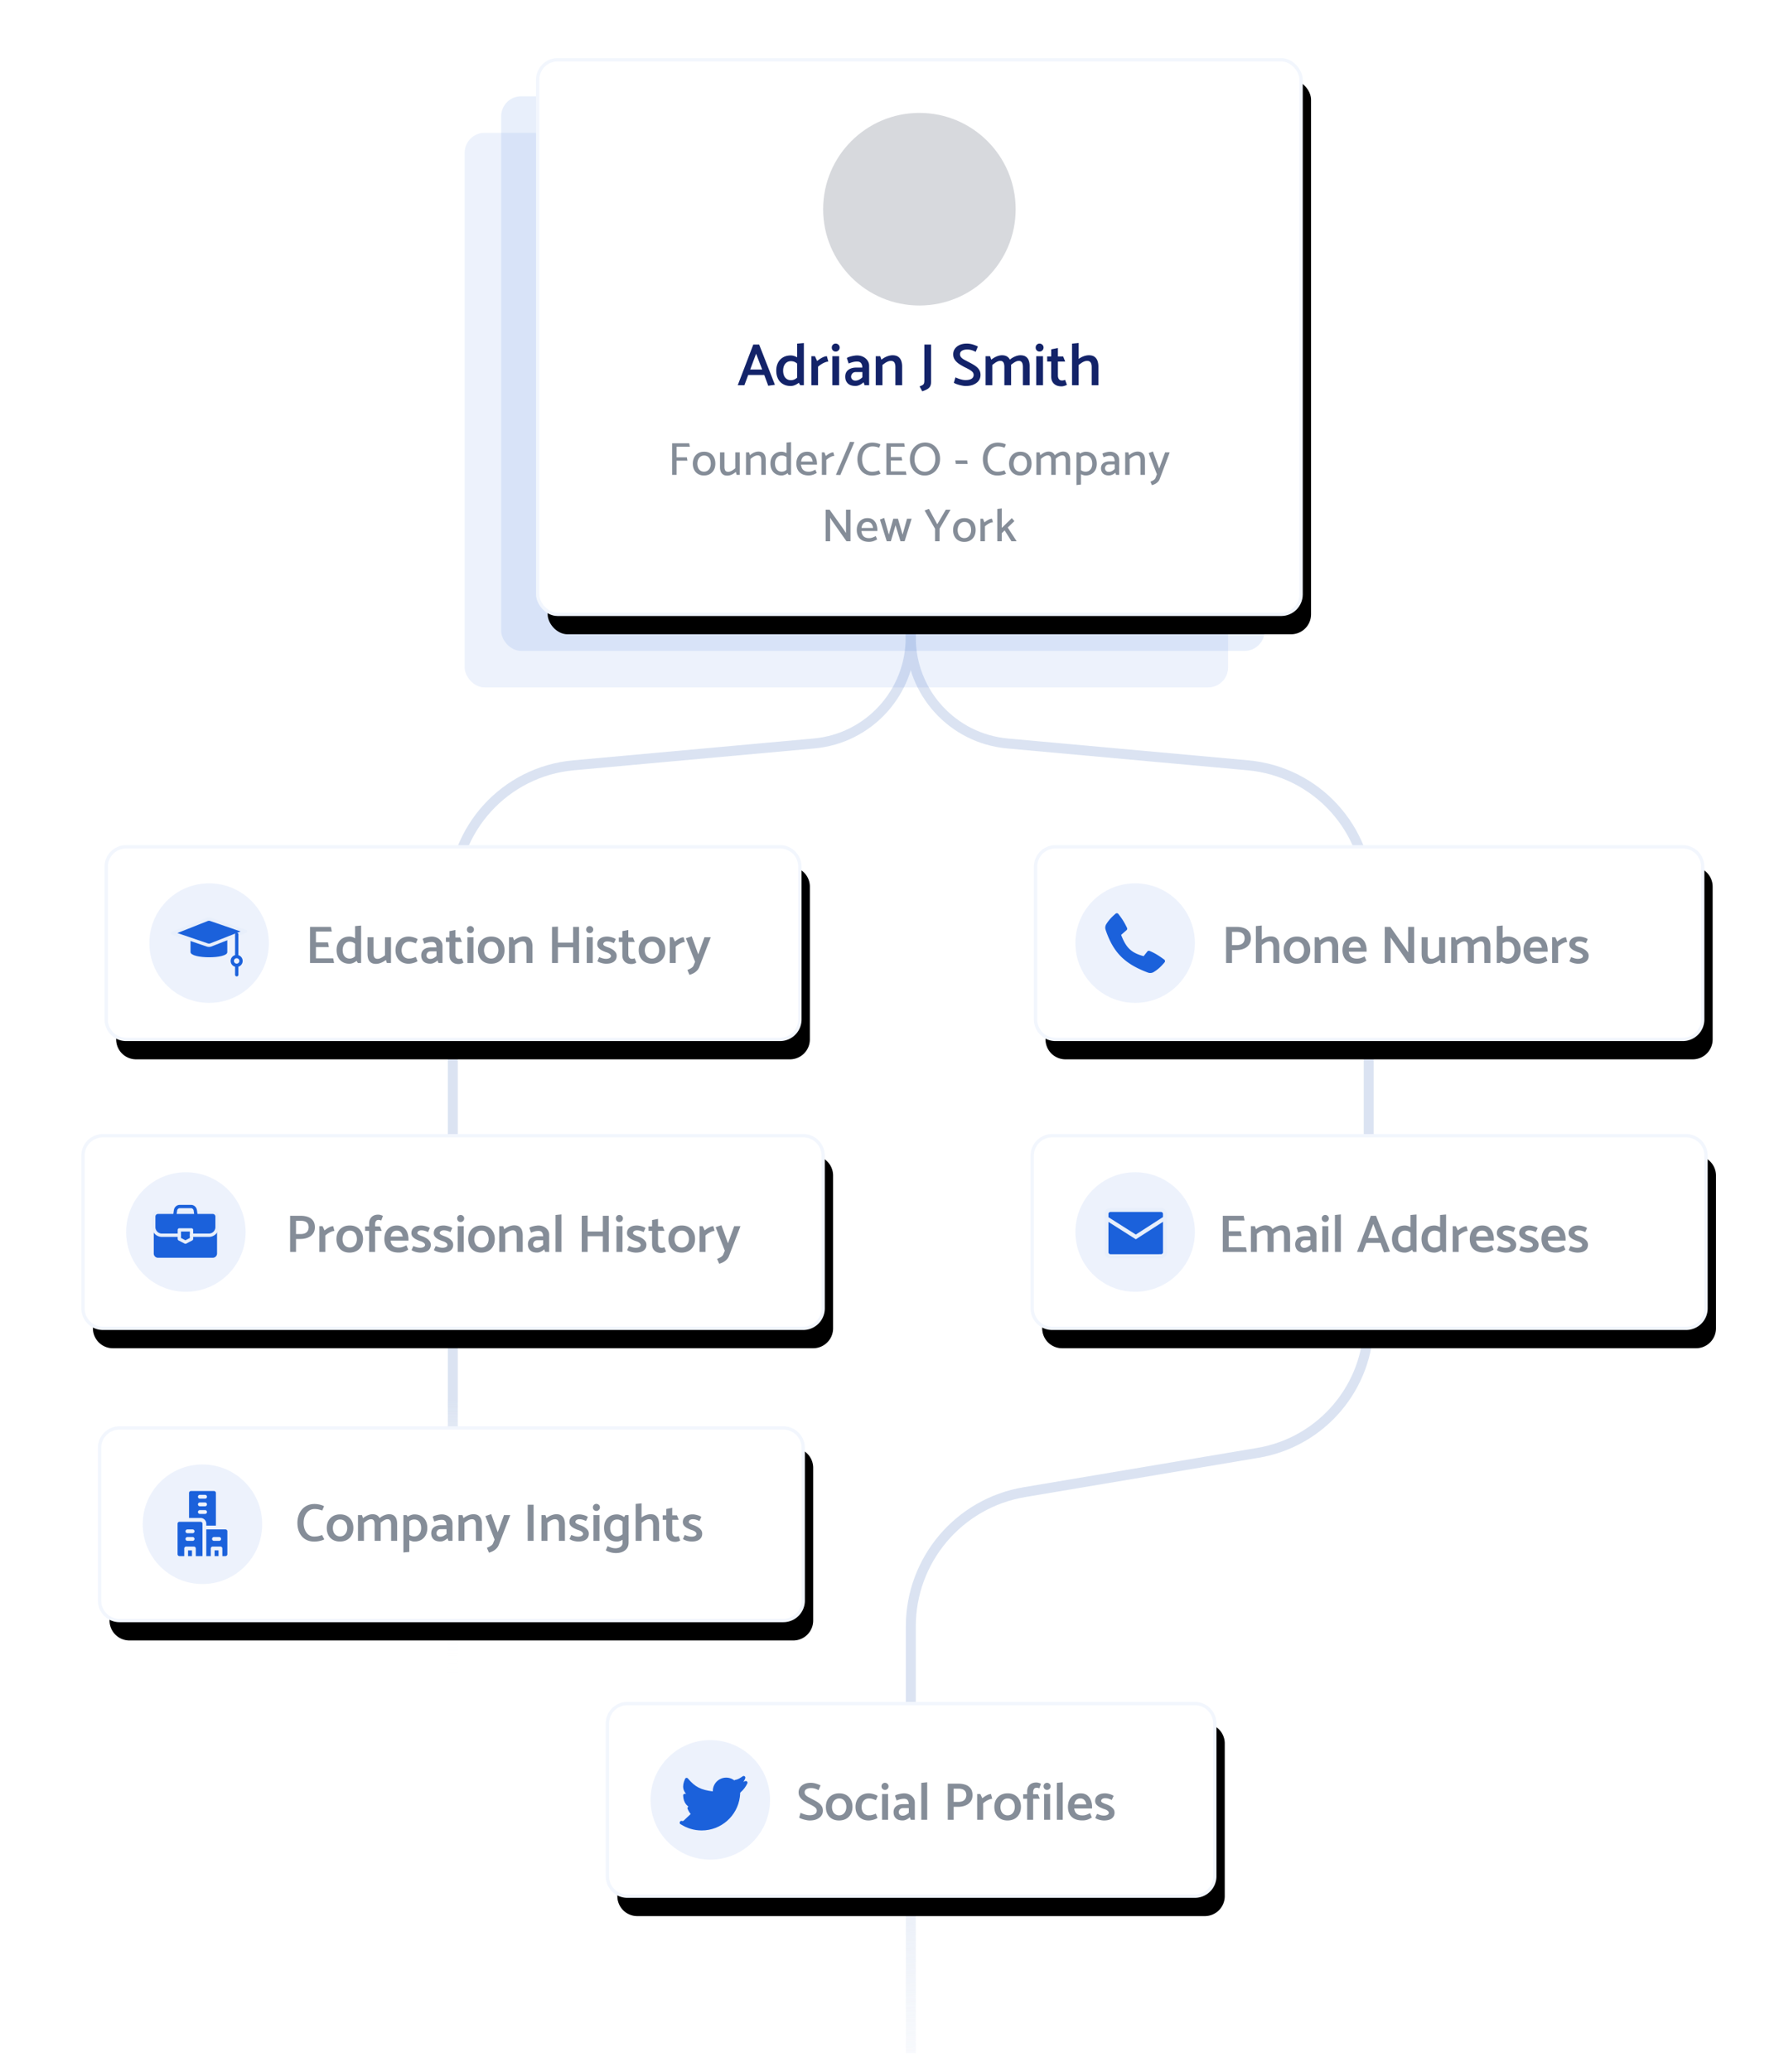 <svg xmlns="http://www.w3.org/2000/svg" xmlns:xlink="http://www.w3.org/1999/xlink" width="539" height="624"><defs><filter id="c" width="118.2%" height="163.8%" x="-7.6%" y="-21.6%" filterUnits="objectBoundingBox"><feMorphology in="SourceAlpha" operator="dilate" radius=".5" result="shadowSpreadOuter1"/><feOffset dx="3" dy="6" in="shadowSpreadOuter1" result="shadowOffsetOuter1"/><feGaussianBlur in="shadowOffsetOuter1" result="shadowBlurOuter1" stdDeviation="5"/><feComposite in="shadowBlurOuter1" in2="SourceAlpha" operator="out" result="shadowBlurOuter1"/><feColorMatrix in="shadowBlurOuter1" values="0 0 0 0 0.106 0 0 0 0 0.38 0 0 0 0 0.859 0 0 0 0.1 0"/></filter><filter id="e" width="118.4%" height="163.8%" x="-7.7%" y="-21.6%" filterUnits="objectBoundingBox"><feMorphology in="SourceAlpha" operator="dilate" radius=".5" result="shadowSpreadOuter1"/><feOffset dx="3" dy="6" in="shadowSpreadOuter1" result="shadowOffsetOuter1"/><feGaussianBlur in="shadowOffsetOuter1" result="shadowBlurOuter1" stdDeviation="5"/><feComposite in="shadowBlurOuter1" in2="SourceAlpha" operator="out" result="shadowBlurOuter1"/><feColorMatrix in="shadowBlurOuter1" values="0 0 0 0 0.106 0 0 0 0 0.38 0 0 0 0 0.859 0 0 0 0.1 0"/></filter><filter id="g" width="120.2%" height="163.8%" x="-8.5%" y="-21.6%" filterUnits="objectBoundingBox"><feMorphology in="SourceAlpha" operator="dilate" radius=".5" result="shadowSpreadOuter1"/><feOffset dx="3" dy="6" in="shadowSpreadOuter1" result="shadowOffsetOuter1"/><feGaussianBlur in="shadowOffsetOuter1" result="shadowBlurOuter1" stdDeviation="5"/><feComposite in="shadowBlurOuter1" in2="SourceAlpha" operator="out" result="shadowBlurOuter1"/><feColorMatrix in="shadowBlurOuter1" values="0 0 0 0 0.106 0 0 0 0 0.38 0 0 0 0 0.859 0 0 0 0.1 0"/></filter><filter id="i" width="117.5%" height="163.8%" x="-7.3%" y="-21.6%" filterUnits="objectBoundingBox"><feMorphology in="SourceAlpha" operator="dilate" radius=".5" result="shadowSpreadOuter1"/><feOffset dx="3" dy="6" in="shadowSpreadOuter1" result="shadowOffsetOuter1"/><feGaussianBlur in="shadowOffsetOuter1" result="shadowBlurOuter1" stdDeviation="5"/><feComposite in="shadowBlurOuter1" in2="SourceAlpha" operator="out" result="shadowBlurOuter1"/><feColorMatrix in="shadowBlurOuter1" values="0 0 0 0 0.106 0 0 0 0 0.38 0 0 0 0 0.859 0 0 0 0.1 0"/></filter><filter id="k" width="116.6%" height="163.8%" x="-7%" y="-21.6%" filterUnits="objectBoundingBox"><feMorphology in="SourceAlpha" operator="dilate" radius=".5" result="shadowSpreadOuter1"/><feOffset dx="3" dy="6" in="shadowSpreadOuter1" result="shadowOffsetOuter1"/><feGaussianBlur in="shadowOffsetOuter1" result="shadowBlurOuter1" stdDeviation="5"/><feComposite in="shadowBlurOuter1" in2="SourceAlpha" operator="out" result="shadowBlurOuter1"/><feColorMatrix in="shadowBlurOuter1" values="0 0 0 0 0.106 0 0 0 0 0.38 0 0 0 0 0.859 0 0 0 0.1 0"/></filter><filter id="m" width="117.7%" height="163.8%" x="-7.4%" y="-21.6%" filterUnits="objectBoundingBox"><feMorphology in="SourceAlpha" operator="dilate" radius=".5" result="shadowSpreadOuter1"/><feOffset dx="3" dy="6" in="shadowSpreadOuter1" result="shadowOffsetOuter1"/><feGaussianBlur in="shadowOffsetOuter1" result="shadowBlurOuter1" stdDeviation="5"/><feComposite in="shadowBlurOuter1" in2="SourceAlpha" operator="out" result="shadowBlurOuter1"/><feColorMatrix in="shadowBlurOuter1" values="0 0 0 0 0.106 0 0 0 0 0.38 0 0 0 0 0.859 0 0 0 0.1 0"/></filter><filter id="o" width="116.1%" height="122.2%" x="-6.7%" y="-7.5%" filterUnits="objectBoundingBox"><feMorphology in="SourceAlpha" operator="dilate" radius=".5" result="shadowSpreadOuter1"/><feOffset dx="3" dy="6" in="shadowSpreadOuter1" result="shadowOffsetOuter1"/><feGaussianBlur in="shadowOffsetOuter1" result="shadowBlurOuter1" stdDeviation="5"/><feComposite in="shadowBlurOuter1" in2="SourceAlpha" operator="out" result="shadowBlurOuter1"/><feColorMatrix in="shadowBlurOuter1" values="0 0 0 0 0.106 0 0 0 0 0.38 0 0 0 0 0.859 0 0 0 0.1 0"/></filter><path id="d" d="M6 0h191a6 6 0 016 6v46a6 6 0 01-6 6H6a6 6 0 01-6-6V6a6 6 0 016-6z"/><path id="f" d="M6 0h189a6 6 0 016 6v46a6 6 0 01-6 6H6a6 6 0 01-6-6V6a6 6 0 016-6z"/><path id="h" d="M6 0h171a6 6 0 016 6v46a6 6 0 01-6 6H6a6 6 0 01-6-6V6a6 6 0 016-6z"/><path id="j" d="M6 0h200a6 6 0 016 6v46a6 6 0 01-6 6H6a6 6 0 01-6-6V6a6 6 0 016-6z"/><path id="l" d="M6 0h211a6 6 0 016 6v46a6 6 0 01-6 6H6a6 6 0 01-6-6V6a6 6 0 016-6z"/><path id="n" d="M6 0h197a6 6 0 016 6v46a6 6 0 01-6 6H6a6 6 0 01-6-6V6a6 6 0 016-6z"/><linearGradient id="a" x1="50%" x2="50.505%" y1="80.392%" y2="115.087%"><stop offset="0%" stop-color="#D0DBEE"/><stop offset="100%" stop-color="#FFF" stop-opacity="0"/></linearGradient><linearGradient id="b" x1="50%" x2="50%" y1="72.704%" y2="100%"><stop offset="0%" stop-color="#D0DBEE"/><stop offset="100%" stop-color="#FFF" stop-opacity="0"/></linearGradient><rect id="p" width="230" height="167" x="22" y="0" rx="6"/></defs><g fill="none" fill-rule="evenodd"><g stroke-width="3" opacity=".772"><path stroke="url(#a)" d="M138.416 1.136v3.875c0 16.552 12.622 30.373 29.107 31.87l72.464 6.578c20.605 1.87 36.384 19.146 36.384 39.836v127.756c0 19.53-14.105 36.205-33.364 39.445l-70.393 11.843c-19.741 3.32-34.198 20.413-34.198 40.431V306h0v125.242" transform="translate(136 187)"/><path stroke="url(#b)" d="M.416 0v5.011c0 16.552 12.622 30.373 29.107 31.87l72.464 6.578c20.605 1.87 36.384 19.146 36.384 39.836v239.103h0" transform="matrix(-1 0 0 1 274.786 187)"/></g><g transform="translate(311 342)"><use fill="#000" filter="url(#c)" xlink:href="#d"/><use fill="#FFF" stroke="#F2F6FD" xlink:href="#d"/><path fill="#858D98" fill-rule="nonzero" d="M64.656 35l-.272-1.408h-5.2V30.2h3.904l-.272-1.424h-3.632v-3.248h4.784l-.272-1.408h-6.288V35h7.248zm3.023 0v-5.424c.224-.17.454-.341.688-.512.235-.17.475-.31.72-.416.246-.107.491-.16.736-.16.278 0 .494.067.648.2.155.133.267.32.336.56.07.24.104.53.104.872V35h1.808v-5.152l-.007-.282-.003-.042.272-.204.354-.256c.24-.17.483-.31.728-.416.246-.107.486-.16.72-.16.278 0 .494.067.648.2.155.133.267.32.336.56.07.24.104.53.104.872V35h1.808v-5.152c0-.576-.082-1.077-.248-1.504a2.055 2.055 0 00-.792-1c-.362-.24-.837-.36-1.424-.36-.288 0-.597.048-.928.144-.33.096-.66.232-.992.408a5.162 5.162 0 00-.708.454l-.201.163-.08-.152a2.008 2.008 0 00-.627-.657c-.362-.24-.837-.36-1.424-.36-.277 0-.584.048-.92.144a4.928 4.928 0 00-.992.408 5.887 5.887 0 00-.936.632l-.32-.928h-1.2V35h1.792zm14.294.192c.405 0 .8-.096 1.184-.288.384-.192.715-.421.992-.688l.272.784h1.216v-5.184c0-.523-.147-.997-.44-1.424a2.992 2.992 0 00-1.176-1 3.7 3.7 0 00-1.648-.36c-.213 0-.496.03-.848.088a8.644 8.644 0 00-1.04.24 2.933 2.933 0 00-.816.36l.48 1.472a8.495 8.495 0 011.048-.36c.4-.112.803-.168 1.208-.168.501 0 .859.147 1.072.44.213.293.325.67.336 1.128v.048h-1.696c-.853.01-1.547.224-2.08.64-.533.416-.8 1.013-.8 1.792 0 .736.224 1.333.672 1.792.448.459 1.136.688 2.064.688zm-.032-1.424a1.17 1.17 0 01-.608-.152 1.063 1.063 0 01-.392-.392c-.09-.16-.136-.33-.136-.512 0-.31.112-.592.336-.848.224-.256.539-.384.944-.384h1.744v1.392a3.45 3.45 0 01-.896.656c-.32.16-.65.24-.992.24zm6.335-7.776c.299 0 .552-.104.76-.312.208-.208.312-.461.312-.76a.996.996 0 00-.32-.752 1.056 1.056 0 00-.752-.304.995.995 0 00-.744.304 1.036 1.036 0 00-.296.752c0 .31.099.565.296.768a.995.995 0 00.744.304zM89.204 35v-7.76h-1.808V35h1.808zm3.768 0V23.704l-1.776.176V35h1.776zm13.032.144l1.792-.256-4.224-10.768h-1.568L97.844 35h1.776l1.024-2.736h4.304l1.056 2.88zm-1.616-4.336h-3.216l1.584-4.24 1.632 4.24zm7.87 4.4c.298 0 .61-.056.936-.168a3.93 3.93 0 00.952-.488l.18-.133.085-.071.39.652h.977V23.72l-1.808.16-.001 3.662a3.843 3.843 0 00-.751-.342 3.006 3.006 0 00-.928-.168c-.8 0-1.494.17-2.08.512a3.446 3.446 0 00-1.352 1.424c-.315.608-.472 1.317-.472 2.128 0 .832.154 1.555.464 2.168.31.613.754 1.09 1.336 1.432.581.341 1.272.512 2.072.512zm.032-1.552a1.9 1.9 0 01-1.112-.328 2.013 2.013 0 01-.712-.904c-.16-.384-.24-.827-.24-1.328 0-.48.08-.91.24-1.288.16-.379.397-.68.712-.904.314-.224.69-.336 1.128-.336.405 0 .776.085 1.112.256.144.073.29.168.436.284l.115.097v3.78l-.07.059a3.6 3.6 0 01-.497.34 2.245 2.245 0 01-1.112.272zm8.874 1.552c.298 0 .61-.056.936-.168a3.93 3.93 0 00.952-.488l.18-.133.085-.071.39.652h.977V23.72l-1.808.16-.001 3.662a3.846 3.846 0 00-.751-.342 3.006 3.006 0 00-.928-.168c-.8 0-1.494.17-2.08.512a3.446 3.446 0 00-1.352 1.424c-.315.608-.472 1.317-.472 2.128 0 .832.154 1.555.464 2.168.309.613.754 1.09 1.336 1.432.581.341 1.272.512 2.072.512zm.032-1.552a1.9 1.9 0 01-1.112-.328 2.013 2.013 0 01-.712-.904c-.16-.384-.24-.827-.24-1.328 0-.48.08-.91.24-1.288.16-.379.397-.68.712-.904.314-.224.69-.336 1.128-.336.405 0 .776.085 1.112.256.144.073.29.168.436.284l.115.097v3.78l-.07.059a3.6 3.6 0 01-.497.34 2.245 2.245 0 01-1.112.272zM128.47 35v-4.944c.277-.256.578-.485.904-.688.325-.203.65-.368.976-.496.325-.128.616-.192.872-.192l-.384-1.44c-.278 0-.58.07-.904.208a5.87 5.87 0 00-.936.504 8.007 8.007 0 00-.768.568l-.592-1.28h-.96V35h1.792zm7.683.192c.405 0 .779-.037 1.12-.112.341-.075.656-.184.944-.328a8.07 8.07 0 00.8-.456l-.544-1.312a9.16 9.16 0 01-1.096.496 3.429 3.429 0 01-1.192.192c-.555 0-1.005-.088-1.352-.264a1.823 1.823 0 01-.784-.728 2.933 2.933 0 01-.344-1.088h5.376v-.384c0-.757-.12-1.45-.36-2.08a3.343 3.343 0 00-1.128-1.52c-.512-.384-1.168-.576-1.968-.576-.79 0-1.47.17-2.04.512a3.377 3.377 0 00-1.312 1.432c-.304.613-.456 1.33-.456 2.152 0 .81.16 1.523.48 2.136.32.613.805 1.088 1.456 1.424.65.336 1.45.504 2.4.504zm1.2-4.816h-3.616c.053-.384.157-.71.312-.976a1.61 1.61 0 01.624-.616 1.81 1.81 0 01.888-.216c.341 0 .632.072.872.216.24.144.437.35.592.616.155.267.264.592.328.976zm5.277 4.832c1.034 0 1.824-.21 2.368-.632.544-.421.816-1 .816-1.736 0-.448-.131-.835-.392-1.16a3.69 3.69 0 00-.992-.848c-.4-.24-.814-.43-1.24-.568a6.914 6.914 0 01-.984-.416c-.283-.15-.424-.325-.424-.528 0-.235.109-.432.328-.592.218-.16.493-.24.824-.24.394 0 .752.05 1.072.152.32.101.645.232.976.392l.56-1.232a3.206 3.206 0 00-.832-.424 6.557 6.557 0 00-.944-.256 4.385 4.385 0 00-.8-.088c-.928 0-1.66.205-2.192.616-.534.41-.8.979-.8 1.704 0 .416.13.776.392 1.08.26.304.589.557.984.76.394.203.794.379 1.2.528.32.085.592.19.816.312.224.123.4.256.528.4a.696.696 0 01.192.472c0 .17-.07.32-.208.448-.14.128-.32.224-.544.288a2.61 2.61 0 01-.72.096c-.224 0-.448-.021-.672-.064a5.08 5.08 0 01-.688-.184 12.58 12.58 0 01-.704-.264l-.544 1.232c.234.16.512.299.832.416.32.117.645.203.976.256.33.053.602.08.816.08zm6.738 0c1.035 0 1.824-.21 2.368-.632.544-.421.816-1 .816-1.736 0-.448-.13-.835-.392-1.16a3.69 3.69 0 00-.992-.848c-.4-.24-.813-.43-1.24-.568a6.914 6.914 0 01-.984-.416c-.283-.15-.424-.325-.424-.528 0-.235.11-.432.328-.592.219-.16.493-.24.824-.24.395 0 .752.05 1.072.152.32.101.645.232.976.392l.56-1.232a3.206 3.206 0 00-.832-.424 6.557 6.557 0 00-.944-.256 4.385 4.385 0 00-.8-.088c-.928 0-1.659.205-2.192.616-.533.41-.8.979-.8 1.704 0 .416.13.776.392 1.08.261.304.59.557.984.76.395.203.795.379 1.2.528.32.085.592.19.816.312.224.123.4.256.528.4a.696.696 0 01.192.472c0 .17-.07.32-.208.448-.139.128-.32.224-.544.288a2.61 2.61 0 01-.72.096c-.224 0-.448-.021-.672-.064a5.08 5.08 0 01-.688-.184 12.58 12.58 0 01-.704-.264l-.544 1.232c.235.16.512.299.832.416.32.117.645.203.976.256.33.053.603.08.816.08zm8.402-.016c.406 0 .779-.037 1.12-.112.342-.075.656-.184.944-.328a8.07 8.07 0 00.8-.456l-.544-1.312a9.16 9.16 0 01-1.096.496 3.429 3.429 0 01-1.192.192c-.554 0-1.005-.088-1.352-.264a1.823 1.823 0 01-.784-.728 2.933 2.933 0 01-.344-1.088h5.376v-.384c0-.757-.12-1.45-.36-2.08a3.343 3.343 0 00-1.128-1.52c-.512-.384-1.168-.576-1.968-.576-.79 0-1.47.17-2.04.512a3.377 3.377 0 00-1.312 1.432c-.304.613-.456 1.33-.456 2.152 0 .81.16 1.523.48 2.136.32.613.806 1.088 1.456 1.424.65.336 1.45.504 2.4.504zm1.2-4.816h-3.616c.054-.384.158-.71.312-.976a1.61 1.61 0 01.624-.616 1.81 1.81 0 01.888-.216c.342 0 .632.072.872.216.24.144.438.35.592.616.155.267.264.592.328.976zm5.277 4.832c1.034 0 1.824-.21 2.368-.632.544-.421.816-1 .816-1.736 0-.448-.131-.835-.392-1.16a3.69 3.69 0 00-.992-.848c-.4-.24-.814-.43-1.24-.568a6.914 6.914 0 01-.984-.416c-.283-.15-.424-.325-.424-.528 0-.235.109-.432.328-.592.218-.16.493-.24.824-.24.394 0 .752.05 1.072.152.32.101.645.232.976.392l.56-1.232a3.206 3.206 0 00-.832-.424 6.557 6.557 0 00-.944-.256 4.385 4.385 0 00-.8-.088c-.928 0-1.66.205-2.192.616-.534.41-.8.979-.8 1.704 0 .416.13.776.392 1.08.261.304.589.557.984.76.394.203.794.379 1.2.528.32.085.592.19.816.312.224.123.4.256.528.4a.696.696 0 01.192.472c0 .17-.07.32-.208.448-.139.128-.32.224-.544.288a2.61 2.61 0 01-.72.096c-.224 0-.448-.021-.672-.064a5.08 5.08 0 01-.688-.184 12.58 12.58 0 01-.704-.264l-.544 1.232c.234.16.512.299.832.416.32.117.645.203.976.256.33.053.602.08.816.08z"/><g transform="translate(13 11)"><circle cx="18" cy="18" r="18" fill="#1B61DB" opacity=".08"/><g stroke="#E8EFFB" stroke-linecap="round" stroke-width="1.2"><path fill="#1B61DB" d="M25.79 25.281H10.56a1.2 1.2 0 01-1.2-1.2V12.56a1.2 1.2 0 011.2-1.2h15.23a1.2 1.2 0 011.2 1.2V24.08a1.2 1.2 0 01-1.2 1.2z"/><path d="M9.36 13.868l8.85 5.609 8.78-5.65"/></g></g></g><g transform="translate(312 255)"><use fill="#000" filter="url(#e)" xlink:href="#f"/><use fill="#FFF" stroke="#F2F6FD" xlink:href="#f"/><path fill="#858D98" fill-rule="nonzero" d="M59.184 35v-3.904h1.328c.565 0 1.11-.07 1.632-.208.523-.139.99-.352 1.4-.64.41-.288.733-.656.968-1.104.235-.448.352-.976.352-1.584 0-.821-.187-1.485-.56-1.992-.373-.507-.88-.875-1.52-1.104-.64-.23-1.35-.344-2.128-.344h-3.248V35h1.776zm1.408-5.392h-1.408v-3.984h1.424c.501 0 .925.064 1.272.192s.619.339.816.632c.197.293.296.696.296 1.208-.032.448-.15.819-.352 1.112-.203.293-.48.507-.832.64a3.42 3.42 0 01-1.216.2zM68.16 35v-5.424c.224-.17.459-.341.704-.512.245-.17.504-.31.776-.416.272-.107.536-.16.792-.16.427 0 .736.144.928.432.192.288.288.688.288 1.2V35h1.792v-4.992c0-.576-.083-1.09-.248-1.544a2.249 2.249 0 00-.8-1.08c-.368-.267-.872-.4-1.512-.4-.32 0-.656.048-1.008.144a5.128 5.128 0 00-1.032.408 5.498 5.498 0 00-.49.29l-.19.133v-4.255l-1.776.176V35h1.776zm10.567.208c.821-.01 1.53-.184 2.128-.52a3.55 3.55 0 001.4-1.432c.336-.619.504-1.333.504-2.144 0-.821-.165-1.536-.496-2.144a3.591 3.591 0 00-1.384-1.424c-.592-.341-1.299-.512-2.12-.512-.81 0-1.517.17-2.12.512a3.561 3.561 0 00-1.4 1.424c-.33.608-.496 1.328-.496 2.16 0 .81.16 1.523.48 2.136.32.613.779 1.09 1.376 1.432.597.341 1.307.512 2.128.512zm.016-1.552a2.04 2.04 0 01-1.152-.328 2.057 2.057 0 01-.752-.904 3.2 3.2 0 01-.256-1.312c.01-.48.104-.912.28-1.296.176-.384.43-.688.76-.912.33-.224.71-.336 1.136-.336.448 0 .832.11 1.152.328.32.219.565.52.736.904a3.2 3.2 0 01.256 1.312c0 .48-.088.912-.264 1.296a2.21 2.21 0 01-.744.912c-.32.224-.704.336-1.152.336zM85.897 35v-5.424c.224-.17.458-.341.704-.512.245-.17.504-.31.776-.416.272-.107.536-.16.792-.16.426 0 .733.144.92.432.186.288.28.688.28 1.2V35h1.808v-4.992c0-.576-.083-1.09-.248-1.544a2.23 2.23 0 00-.808-1.08c-.374-.267-.88-.4-1.52-.4-.31 0-.64.048-.992.144a5.128 5.128 0 00-1.032.408 5.565 5.565 0 00-.952.632l-.32-.928h-1.2V35h1.792zm10.91.192c.406 0 .78-.037 1.12-.112.342-.075.656-.184.944-.328a8.07 8.07 0 00.8-.456l-.544-1.312a9.16 9.16 0 01-1.096.496 3.429 3.429 0 01-1.192.192c-.554 0-1.005-.088-1.352-.264a1.823 1.823 0 01-.784-.728 2.933 2.933 0 01-.344-1.088h5.376v-.384c0-.757-.12-1.45-.36-2.08a3.343 3.343 0 00-1.128-1.52c-.512-.384-1.168-.576-1.968-.576-.789 0-1.469.17-2.04.512a3.377 3.377 0 00-1.312 1.432c-.304.613-.456 1.33-.456 2.152 0 .81.16 1.523.48 2.136.32.613.806 1.088 1.456 1.424.651.336 1.451.504 2.4.504zm1.2-4.816h-3.616c.054-.384.158-.71.312-.976a1.61 1.61 0 01.624-.616 1.81 1.81 0 01.888-.216c.342 0 .632.072.872.216.24.144.438.35.592.616.155.267.264.592.328.976zM106.982 35v-7.712l.528.8L112.342 35h1.728V24.12h-1.824v7.664l-.72-1.088-4.624-6.576h-1.696V35h1.776zm11.915.256c.31 0 .637-.05.984-.152a5.804 5.804 0 001.976-1.032l.304.928h1.232v-7.76h-1.808v5.424c-.213.17-.445.339-.696.504-.25.165-.51.301-.776.408a2.14 2.14 0 01-.8.16c-.416 0-.72-.144-.912-.432-.192-.288-.288-.688-.288-1.2V27.24h-1.792v4.992c0 .576.08 1.093.24 1.552.16.459.427.819.8 1.08.373.261.885.392 1.536.392zm8.127-.256v-5.424c.224-.17.453-.341.688-.512.234-.17.474-.31.72-.416.245-.107.49-.16.736-.16.277 0 .493.067.648.2.154.133.266.32.336.56.069.24.104.53.104.872V35h1.808v-5.152l-.007-.282-.004-.042.273-.204.354-.256c.24-.17.482-.31.728-.416.245-.107.485-.16.72-.16.277 0 .493.067.648.2.154.133.266.32.336.56.069.24.104.53.104.872V35h1.808v-5.152c0-.576-.083-1.077-.248-1.504a2.055 2.055 0 00-.792-1c-.363-.24-.838-.36-1.424-.36-.288 0-.598.048-.928.144-.331.096-.662.232-.992.408a5.162 5.162 0 00-.708.454l-.202.163-.08-.152a2.008 2.008 0 00-.626-.657c-.363-.24-.838-.36-1.424-.36-.278 0-.584.048-.92.144a4.928 4.928 0 00-.992.408 5.887 5.887 0 00-.936.632l-.32-.928h-1.2V35h1.792zm15.19.208c.82 0 1.522-.17 2.103-.512a3.502 3.502 0 001.352-1.432c.32-.613.48-1.325.48-2.136 0-.832-.157-1.555-.472-2.168a3.398 3.398 0 00-1.344-1.424c-.581-.336-1.272-.504-2.072-.504-.288 0-.594.053-.92.16-.162.053-.323.12-.482.198l-.134.072v-3.758l-1.776.176V35h.944l.362-.509.062.045c.315.213.646.379.992.496.347.117.648.176.904.176zm0-1.552c-.406 0-.777-.083-1.113-.248a2.244 2.244 0 01-.29-.172l-.086-.064V29.09l.046-.037c.112-.081.222-.153.33-.213a2.278 2.278 0 011.128-.272c.448 0 .827.11 1.136.328.31.219.542.52.696.904.155.384.232.832.232 1.344 0 .47-.08.896-.24 1.28-.16.384-.394.685-.704.904-.31.219-.688.328-1.136.328zm9.143 1.536c.406 0 .779-.037 1.12-.112.342-.075.656-.184.944-.328a8.07 8.07 0 00.8-.456l-.544-1.312a9.16 9.16 0 01-1.096.496 3.429 3.429 0 01-1.192.192c-.554 0-1.005-.088-1.352-.264a1.823 1.823 0 01-.784-.728 2.933 2.933 0 01-.344-1.088h5.376v-.384c0-.757-.12-1.45-.36-2.08a3.343 3.343 0 00-1.128-1.52c-.512-.384-1.168-.576-1.968-.576-.789 0-1.469.17-2.04.512a3.377 3.377 0 00-1.312 1.432c-.304.613-.456 1.33-.456 2.152 0 .81.16 1.523.48 2.136.32.613.806 1.088 1.456 1.424.651.336 1.451.504 2.4.504zm1.2-4.816h-3.616c.054-.384.158-.71.312-.976a1.61 1.61 0 01.624-.616 1.81 1.81 0 01.888-.216c.342 0 .632.072.872.216.24.144.438.35.592.616.155.267.264.592.328.976zM157.434 35v-4.944a6.03 6.03 0 01.904-.688c.325-.203.65-.368.976-.496.325-.128.616-.192.872-.192l-.384-1.44c-.278 0-.579.07-.904.208a5.87 5.87 0 00-.936.504 8.007 8.007 0 00-.768.568l-.592-1.28h-.96V35h1.792zm6.02.208c1.034 0 1.823-.21 2.367-.632.544-.421.816-1 .816-1.736 0-.448-.13-.835-.392-1.16a3.69 3.69 0 00-.992-.848c-.4-.24-.813-.43-1.24-.568a6.914 6.914 0 01-.984-.416c-.282-.15-.424-.325-.424-.528 0-.235.11-.432.328-.592.219-.16.494-.24.824-.24.395 0 .752.05 1.072.152.32.101.646.232.976.392l.56-1.232a3.206 3.206 0 00-.832-.424 6.557 6.557 0 00-.944-.256 4.385 4.385 0 00-.8-.088c-.928 0-1.658.205-2.192.616-.533.41-.8.979-.8 1.704 0 .416.13.776.392 1.08.262.304.59.557.984.76.395.203.795.379 1.2.528.32.085.592.19.816.312.224.123.4.256.528.4a.696.696 0 01.192.472c0 .17-.07.32-.208.448-.138.128-.32.224-.544.288a2.61 2.61 0 01-.72.096c-.224 0-.448-.021-.672-.064a5.08 5.08 0 01-.688-.184 12.58 12.58 0 01-.704-.264l-.544 1.232c.235.16.512.299.832.416.32.117.646.203.976.256.33.053.603.08.816.08z"/><g fill="#1B61DB" transform="translate(12 11)"><circle cx="18" cy="18" r="18" opacity=".08"/><path d="M9.312 12.278c.723-1.134 1.452-1.975 2.797-3.138a.577.577 0 01.83.08c1.073 1.359 1.785 2.442 2.619 4.201.11.233.051.51-.143.68l-1.634 1.427c1.467 3.824 2.982 5.378 6.776 6.404l1.122-1.404c.16-.2.432-.27.668-.174 1.654.681 2.831 1.458 4.414 2.606.272.196.32.584.103.84-1.118 1.334-2.084 2.206-3.3 2.93-.52.31-1.154.358-1.719.146-6.816-2.556-10.401-5.873-12.741-12.885a2.006 2.006 0 01.208-1.713z"/></g></g><g transform="translate(183 513)"><use fill="#000" filter="url(#g)" xlink:href="#h"/><use fill="#FFF" stroke="#F2F6FD" xlink:href="#h"/><path fill="#858D98" fill-rule="nonzero" d="M60.92 35.208c.864 0 1.59-.13 2.176-.392.587-.261 1.037-.61 1.352-1.048.315-.437.472-.944.472-1.52 0-.437-.08-.819-.24-1.144a2.955 2.955 0 00-.656-.872 5.754 5.754 0 00-.968-.712c-.368-.219-.76-.435-1.176-.648-.49-.256-.923-.485-1.296-.688-.373-.203-.659-.419-.856-.648a1.221 1.221 0 01-.296-.824c0-.427.181-.744.544-.952.363-.208.81-.312 1.344-.312.33 0 .632.03.904.088.272.059.523.136.752.232.23.096.445.197.648.304l.592-1.44a8.85 8.85 0 00-1.36-.528 5.436 5.436 0 00-1.6-.24c-.768 0-1.424.128-1.968.384s-.96.597-1.248 1.024a2.542 2.542 0 00-.432 1.456c0 .416.077.787.232 1.112.155.325.368.621.64.888s.592.515.96.744c.368.23.765.456 1.192.68.47.224.888.44 1.256.648.368.208.659.424.872.648.213.224.32.49.32.8 0 .288-.083.536-.248.744-.165.208-.408.365-.728.472-.32.107-.72.16-1.2.16-.32 0-.648-.04-.984-.12a7.962 7.962 0 01-.952-.288 13.17 13.17 0 01-.768-.312l-.416 1.44c.15.107.352.21.608.312.256.101.536.192.84.272.304.08.605.147.904.2.299.053.56.08.784.08zm8.892 0c.822-.01 1.531-.184 2.128-.52a3.55 3.55 0 001.4-1.432c.336-.619.504-1.333.504-2.144 0-.821-.165-1.536-.496-2.144a3.591 3.591 0 00-1.384-1.424c-.592-.341-1.298-.512-2.12-.512-.81 0-1.517.17-2.12.512a3.561 3.561 0 00-1.4 1.424c-.33.608-.496 1.328-.496 2.16 0 .81.16 1.523.48 2.136.32.613.78 1.09 1.376 1.432.598.341 1.307.512 2.128.512zm.016-1.552a2.04 2.04 0 01-1.152-.328 2.057 2.057 0 01-.752-.904 3.2 3.2 0 01-.256-1.312c.011-.48.104-.912.28-1.296.176-.384.43-.688.76-.912.331-.224.71-.336 1.136-.336.448 0 .832.11 1.152.328.32.219.566.52.736.904a3.2 3.2 0 01.256 1.312c0 .48-.088.912-.264 1.296a2.21 2.21 0 01-.744.912c-.32.224-.704.336-1.152.336zm8.905 1.552c.224 0 .496-.03.816-.088.32-.059.65-.147.992-.264.341-.117.624-.256.848-.416l-.528-1.296c-.352.16-.69.285-1.016.376-.325.09-.69.136-1.096.136a2.04 2.04 0 01-1.152-.328 2.057 2.057 0 01-.752-.904 3.2 3.2 0 01-.256-1.312c.01-.48.104-.912.28-1.296.176-.384.43-.688.76-.912.33-.224.71-.336 1.136-.336.405 0 .773.05 1.104.152.33.101.672.227 1.024.376l.528-1.28a3.595 3.595 0 00-.872-.432 6.595 6.595 0 00-.984-.264 4.586 4.586 0 00-.8-.088c-.81 0-1.517.17-2.12.512a3.548 3.548 0 00-1.4 1.432c-.33.613-.496 1.33-.496 2.152 0 .81.163 1.523.488 2.136a3.51 3.51 0 001.384 1.432c.597.341 1.301.512 2.112.512zm4.897-9.216c.299 0 .552-.104.76-.312.208-.208.312-.461.312-.76a.996.996 0 00-.32-.752 1.056 1.056 0 00-.752-.304.995.995 0 00-.744.304 1.036 1.036 0 00-.296.752c0 .31.099.565.296.768a.995.995 0 00.744.304zM84.558 35v-7.76H82.75V35h1.808zm4.398.192c.405 0 .8-.096 1.184-.288.384-.192.715-.421.992-.688l.272.784h1.216v-5.184c0-.523-.147-.997-.44-1.424a2.992 2.992 0 00-1.176-1 3.7 3.7 0 00-1.648-.36c-.213 0-.496.03-.848.088a8.644 8.644 0 00-1.04.24 2.933 2.933 0 00-.816.36l.48 1.472a8.495 8.495 0 011.048-.36c.4-.112.803-.168 1.208-.168.501 0 .859.147 1.072.44.213.293.325.67.336 1.128v.048H89.1c-.853.01-1.547.224-2.08.64-.533.416-.8 1.013-.8 1.792 0 .736.224 1.333.672 1.792.448.459 1.136.688 2.064.688zm-.032-1.424a1.17 1.17 0 01-.608-.152 1.063 1.063 0 01-.392-.392c-.09-.16-.136-.33-.136-.512 0-.31.112-.592.336-.848.224-.256.539-.384.944-.384h1.744v1.392a3.45 3.45 0 01-.896.656c-.32.16-.65.24-.992.24zM96.354 35V23.704l-1.776.176V35h1.776zm7.973 0v-3.904h1.328c.566 0 1.11-.07 1.632-.208.523-.139.99-.352 1.4-.64.411-.288.734-.656.968-1.104.235-.448.352-.976.352-1.584 0-.821-.186-1.485-.56-1.992-.373-.507-.88-.875-1.52-1.104-.64-.23-1.349-.344-2.128-.344h-3.248V35h1.776zm1.408-5.392h-1.408v-3.984h1.424c.502 0 .926.064 1.272.192.347.128.62.339.816.632.198.293.296.696.296 1.208-.032.448-.149.819-.352 1.112-.202.293-.48.507-.832.64a3.42 3.42 0 01-1.216.2zM113.198 35v-4.944a6.03 6.03 0 01.904-.688c.326-.203.65-.368.976-.496.326-.128.616-.192.872-.192l-.384-1.44c-.277 0-.578.07-.904.208a5.87 5.87 0 00-.936.504 8.007 8.007 0 00-.768.568l-.592-1.28h-.96V35h1.792zm7.37.208c.822-.01 1.531-.184 2.128-.52a3.55 3.55 0 001.4-1.432c.336-.619.504-1.333.504-2.144 0-.821-.165-1.536-.496-2.144a3.591 3.591 0 00-1.384-1.424c-.592-.341-1.298-.512-2.12-.512-.81 0-1.517.17-2.12.512a3.561 3.561 0 00-1.4 1.424c-.33.608-.496 1.328-.496 2.16 0 .81.16 1.523.48 2.136.32.613.78 1.09 1.376 1.432.598.341 1.307.512 2.128.512zm.016-1.552a2.04 2.04 0 01-1.152-.328 2.057 2.057 0 01-.752-.904 3.2 3.2 0 01-.256-1.312c.011-.48.104-.912.28-1.296.176-.384.43-.688.76-.912.331-.224.71-.336 1.136-.336.448 0 .832.11 1.152.328.32.219.566.52.736.904a3.2 3.2 0 01.256 1.312c0 .48-.088.912-.264 1.296a2.21 2.21 0 01-.744.912c-.32.224-.704.336-1.152.336zM128.273 35v-6.336h2.016l-.576-1.36h-1.44v-.592c0-.405.083-.733.248-.984.165-.25.435-.376.808-.376.117 0 .248.016.392.048.144.032.28.08.408.144l.496-1.36a1.56 1.56 0 00-.392-.208 3.33 3.33 0 00-.512-.152 2.501 2.501 0 00-.52-.056c-.576 0-1.067.112-1.472.336a2.312 2.312 0 00-.936.944c-.219.405-.328.885-.328 1.44v.816h-1.2v1.36h1.2V35h1.808zm4.185-9.008c.3 0 .552-.104.76-.312.208-.208.312-.461.312-.76a.996.996 0 00-.32-.752 1.056 1.056 0 00-.752-.304.995.995 0 00-.744.304 1.036 1.036 0 00-.296.752c0 .31.1.565.296.768a.995.995 0 00.744.304zm.928 9.008v-7.76h-1.808V35h1.808zm3.806 0V23.704l-1.776.176V35h1.776zm5.901.192c.406 0 .779-.037 1.12-.112.342-.075.656-.184.944-.328a8.07 8.07 0 00.8-.456l-.544-1.312a9.16 9.16 0 01-1.096.496 3.429 3.429 0 01-1.192.192c-.554 0-1.005-.088-1.352-.264a1.823 1.823 0 01-.784-.728 2.933 2.933 0 01-.344-1.088h5.376v-.384c0-.757-.12-1.45-.36-2.08a3.343 3.343 0 00-1.128-1.52c-.512-.384-1.168-.576-1.968-.576-.79 0-1.47.17-2.04.512a3.377 3.377 0 00-1.312 1.432c-.304.613-.456 1.33-.456 2.152 0 .81.16 1.523.48 2.136.32.613.806 1.088 1.456 1.424.65.336 1.45.504 2.4.504zm1.2-4.816h-3.616c.054-.384.158-.71.312-.976a1.61 1.61 0 01.624-.616 1.81 1.81 0 01.888-.216c.342 0 .632.072.872.216.24.144.438.35.592.616.155.267.264.592.328.976zm5.315 4.832c1.035 0 1.824-.21 2.368-.632.544-.421.816-1 .816-1.736 0-.448-.13-.835-.392-1.16a3.69 3.69 0 00-.992-.848c-.4-.24-.813-.43-1.24-.568a6.914 6.914 0 01-.984-.416c-.282-.15-.424-.325-.424-.528 0-.235.11-.432.328-.592.219-.16.494-.24.824-.24.395 0 .752.05 1.072.152.32.101.646.232.976.392l.56-1.232a3.206 3.206 0 00-.832-.424 6.557 6.557 0 00-.944-.256 4.385 4.385 0 00-.8-.088c-.928 0-1.658.205-2.192.616-.533.41-.8.979-.8 1.704 0 .416.131.776.392 1.08.262.304.59.557.984.76.395.203.795.379 1.2.528.32.085.592.19.816.312.224.123.4.256.528.4a.696.696 0 01.192.472c0 .17-.069.32-.208.448-.138.128-.32.224-.544.288a2.61 2.61 0 01-.72.096c-.224 0-.448-.021-.672-.064a5.08 5.08 0 01-.688-.184 12.58 12.58 0 01-.704-.264l-.544 1.232c.235.16.512.299.832.416.32.117.646.203.976.256.331.053.603.08.816.08z"/><g fill="#1B61DB" transform="translate(13 11)"><circle cx="18" cy="18" r="18" opacity=".08"/><path stroke="#1B61DB" stroke-linecap="round" stroke-linejoin="round" d="M26.506 15.613c0 .5-.033.993-.099 1.476v.001c-.721 5.43-5.37 9.618-10.997 9.618-2.256 0-4.355-.673-6.107-1.83"/><path d="M18.812 15.957a4.025 4.025 0 016.808-3.488"/><path stroke="#1B61DB" stroke-linecap="round" stroke-linejoin="round" d="M9.303 24.877c2.621.126 3.929-.174 5.937-1.587-2.003-.226-2.976-1.258-3.626-2.797h1.839c-2.14-.723-3.027-1.778-3.134-3.834l1.952.467c-2.17-1.915-2.354-3.079-1.408-5.258 2.282 2.694 4.098 3.602 7.949 4.089m7.694-.344l.307-.285c.939-.843 1.435-1.568 1.895-2.502l-2.265.814-.105.038-.025-.128.06-.052c.86-.745 1.402-1.292 1.686-2.195-.815.524-1.322.963-2.438 1.166"/><path d="M12.235 21.5l3.711 2.569 10.56-7.806.658-1.935-.956-1.887h-2.192l-4.317 2.52-2.108 1.665z"/></g></g><g transform="translate(30 430)"><use fill="#000" filter="url(#i)" xlink:href="#j"/><use fill="#FFF" stroke="#F2F6FD" xlink:href="#j"/><path fill="#858D98" fill-rule="nonzero" d="M64.728 34.224c.299 0 .63-.027.992-.08.363-.053.72-.13 1.072-.232.352-.101.656-.221.912-.36l-.688-1.328c-.31.139-.659.253-1.048.344a5.92 5.92 0 01-1.336.136c-.501 0-.947-.107-1.336-.32a2.94 2.94 0 01-.992-.896 4.247 4.247 0 01-.616-1.312 5.742 5.742 0 01-.208-1.568c0-.853.144-1.592.432-2.216.288-.624.68-1.11 1.176-1.456a2.85 2.85 0 011.672-.52c.341 0 .63.019.864.056.235.037.467.088.696.152.23.064.483.144.76.24l.56-1.28a4.386 4.386 0 00-.984-.408 7.136 7.136 0 00-1.032-.216 6.619 6.619 0 00-.816-.064c-.8 0-1.52.141-2.16.424-.64.283-1.187.68-1.64 1.192a5.303 5.303 0 00-1.04 1.816 7.027 7.027 0 00-.36 2.296c0 .768.107 1.49.32 2.168a5.2 5.2 0 00.968 1.792c.432.517.968.92 1.608 1.208.64.288 1.381.432 2.224.432zm7.708-.016c.821-.01 1.53-.184 2.128-.52a3.55 3.55 0 001.4-1.432c.336-.619.504-1.333.504-2.144 0-.821-.165-1.536-.496-2.144a3.591 3.591 0 00-1.384-1.424c-.592-.341-1.299-.512-2.12-.512-.81 0-1.517.17-2.12.512a3.561 3.561 0 00-1.4 1.424c-.33.608-.496 1.328-.496 2.16 0 .81.16 1.523.48 2.136.32.613.779 1.09 1.376 1.432.597.341 1.307.512 2.128.512zm.016-1.552a2.04 2.04 0 01-1.152-.328 2.057 2.057 0 01-.752-.904 3.2 3.2 0 01-.256-1.312c.01-.48.104-.912.28-1.296.176-.384.43-.688.76-.912.33-.224.71-.336 1.136-.336.448 0 .832.11 1.152.328.32.219.565.52.736.904a3.2 3.2 0 01.256 1.312c0 .48-.088.912-.264 1.296a2.21 2.21 0 01-.744.912c-.32.224-.704.336-1.152.336zM79.645 34v-5.424c.224-.17.453-.341.688-.512.234-.17.474-.31.72-.416.245-.107.49-.16.736-.16.277 0 .493.067.648.2.154.133.266.32.336.56.069.24.104.53.104.872V34h1.808v-5.152l-.007-.282-.004-.042.273-.204.354-.256c.24-.17.482-.31.728-.416.245-.107.485-.16.72-.16.277 0 .493.067.648.2.154.133.266.32.336.56.069.24.104.53.104.872V34h1.808v-5.152c0-.576-.083-1.077-.248-1.504a2.055 2.055 0 00-.792-1c-.363-.24-.838-.36-1.424-.36-.288 0-.598.048-.928.144-.331.096-.662.232-.992.408a5.162 5.162 0 00-.708.454l-.202.163-.08-.152a2.008 2.008 0 00-.626-.657c-.363-.24-.838-.36-1.424-.36-.278 0-.584.048-.92.144a4.928 4.928 0 00-.992.408 5.887 5.887 0 00-.936.632l-.32-.928h-1.2V34h1.792zm11.9 3.504l1.776-.176-.001-3.549.077.041c.165.083.335.153.508.212.347.117.648.176.904.176.821 0 1.523-.17 2.104-.512a3.502 3.502 0 001.352-1.432c.32-.613.48-1.325.48-2.136 0-.832-.157-1.555-.472-2.168a3.398 3.398 0 00-1.344-1.424c-.581-.336-1.272-.504-2.072-.504-.288 0-.595.053-.92.16a3.861 3.861 0 00-.952.472l-.115.083-.381-.507h-.944v11.264zm3.264-4.848c-.405 0-.776-.083-1.112-.248a2.244 2.244 0 01-.29-.172l-.087-.064V28.09l.047-.037c.111-.081.221-.153.33-.213a2.278 2.278 0 011.128-.272c.448 0 .827.11 1.136.328.31.219.541.52.696.904.155.384.232.832.232 1.344 0 .47-.08.896-.24 1.28-.16.384-.395.685-.704.904-.31.219-.688.328-1.136.328zm7.855 1.536c.405 0 .8-.096 1.184-.288.384-.192.714-.421.992-.688l.272.784h1.216v-5.184c0-.523-.147-.997-.44-1.424a2.992 2.992 0 00-1.176-1 3.7 3.7 0 00-1.648-.36c-.214 0-.496.03-.848.088a8.644 8.644 0 00-1.04.24 2.933 2.933 0 00-.816.36l.48 1.472a8.495 8.495 0 011.048-.36c.4-.112.802-.168 1.208-.168.501 0 .858.147 1.072.44.213.293.325.67.336 1.128v.048h-1.696c-.854.01-1.547.224-2.08.64-.534.416-.8 1.013-.8 1.792 0 .736.224 1.333.672 1.792.448.459 1.136.688 2.064.688zm-.032-1.424a1.17 1.17 0 01-.608-.152 1.063 1.063 0 01-.392-.392c-.091-.16-.136-.33-.136-.512 0-.31.112-.592.336-.848.224-.256.538-.384.944-.384h1.744v1.392a3.45 3.45 0 01-.896.656c-.32.16-.651.24-.992.24zM109.918 34v-5.424c.224-.17.458-.341.704-.512.245-.17.504-.31.776-.416.272-.107.536-.16.792-.16.426 0 .733.144.92.432.186.288.28.688.28 1.2V34h1.808v-4.992c0-.576-.083-1.09-.248-1.544a2.23 2.23 0 00-.808-1.08c-.374-.267-.88-.4-1.52-.4-.31 0-.64.048-.992.144a5.128 5.128 0 00-1.032.408 5.565 5.565 0 00-.952.632l-.32-.928h-1.2V34h1.792zm7.397 3.552a5.27 5.27 0 001.232-.48 4.17 4.17 0 001.048-.8c.304-.32.53-.672.68-1.056l3.456-8.976h-1.888l-1.872 5.152-1.984-5.44-1.744.592 2.768 7.088-.432 1.056c-.085.235-.23.437-.432.608-.202.17-.434.32-.696.448-.261.128-.514.245-.76.352l.624 1.456zM130.768 34V23.12h-1.776V34h1.776zm4.157 0v-5.424c.224-.17.459-.341.704-.512.245-.17.504-.31.776-.416.272-.107.536-.16.792-.16.427 0 .733.144.92.432.187.288.28.688.28 1.2V34h1.808v-4.992c0-.576-.083-1.09-.248-1.544a2.23 2.23 0 00-.808-1.08c-.373-.267-.88-.4-1.52-.4-.31 0-.64.048-.992.144a5.128 5.128 0 00-1.032.408 5.565 5.565 0 00-.952.632l-.32-.928h-1.2V34h1.792zm9.285.208c1.035 0 1.824-.21 2.368-.632.544-.421.816-1 .816-1.736 0-.448-.13-.835-.392-1.16a3.69 3.69 0 00-.992-.848c-.4-.24-.813-.43-1.24-.568a6.914 6.914 0 01-.984-.416c-.282-.15-.424-.325-.424-.528 0-.235.11-.432.328-.592.22-.16.494-.24.824-.24.395 0 .752.05 1.072.152.32.101.646.232.976.392l.56-1.232a3.206 3.206 0 00-.832-.424 6.557 6.557 0 00-.944-.256 4.385 4.385 0 00-.8-.088c-.928 0-1.658.205-2.192.616-.533.41-.8.979-.8 1.704 0 .416.131.776.392 1.08.262.304.59.557.984.76.395.203.795.379 1.2.528.32.085.592.19.816.312.224.123.4.256.528.4a.696.696 0 01.192.472c0 .17-.069.32-.208.448-.138.128-.32.224-.544.288a2.61 2.61 0 01-.72.096c-.224 0-.448-.021-.672-.064a5.08 5.08 0 01-.688-.184 12.58 12.58 0 01-.704-.264l-.544 1.232c.235.16.512.299.832.416.32.117.646.203.976.256.331.053.603.08.816.08zm5.466-9.216c.298 0 .552-.104.76-.312.208-.208.312-.461.312-.76a.996.996 0 00-.32-.752 1.056 1.056 0 00-.752-.304.995.995 0 00-.744.304 1.036 1.036 0 00-.296.752c0 .31.098.565.296.768a.995.995 0 00.744.304zm.928 9.008v-7.76h-1.808V34h1.808zm4.877 3.68c.811 0 1.507-.128 2.088-.384.582-.256 1.03-.619 1.344-1.088.315-.47.472-1.03.472-1.68V26.24h-.976l-.38.614-.037-.033a3.937 3.937 0 00-1.166-.621 3.006 3.006 0 00-.929-.168c-.8 0-1.493.17-2.08.512a3.446 3.446 0 00-1.352 1.424c-.314.608-.472 1.317-.472 2.128 0 .832.155 1.555.464 2.168.31.613.755 1.09 1.336 1.432.582.341 1.272.512 2.072.512.3 0 .611-.056.936-.168a3.8 3.8 0 00.719-.337l.057-.037v.846c0 .544-.2.965-.6 1.264-.4.299-.914.453-1.544.464a4.422 4.422 0 01-1.2-.184 7.317 7.317 0 01-1.168-.488l-.544 1.28c.192.139.422.261.688.368.267.107.542.195.824.264a7.004 7.004 0 001.448.2zm.416-5.024a1.9 1.9 0 01-1.112-.328 2.013 2.013 0 01-.712-.904c-.16-.384-.24-.827-.24-1.328 0-.48.08-.91.24-1.288.16-.379.398-.68.712-.904.315-.224.691-.336 1.128-.336.406 0 .776.085 1.112.256.144.073.29.168.437.284l.115.097v3.78l-.07.059a3.6 3.6 0 01-.498.34 2.245 2.245 0 01-1.112.272zM163.29 34v-5.424c.224-.17.459-.341.704-.512.245-.17.504-.31.776-.416.272-.107.536-.16.792-.16.427 0 .736.144.928.432.192.288.288.688.288 1.2V34h1.792v-4.992c0-.576-.083-1.09-.248-1.544a2.249 2.249 0 00-.8-1.08c-.368-.267-.872-.4-1.512-.4-.32 0-.656.048-1.008.144a5.128 5.128 0 00-1.032.408 5.497 5.497 0 00-.49.29l-.19.133v-4.255l-1.776.176V34h1.776zm10.222.304c.16 0 .333-.021.52-.064.186-.043.362-.096.528-.16.165-.064.296-.128.392-.192l-.496-1.328a2.499 2.499 0 01-.4.128 1.845 1.845 0 01-.416.048c-.374 0-.651-.125-.832-.376-.182-.25-.272-.573-.272-.968v-3.728h1.952l-.544-1.36h-1.408v-2.256l-1.792.352v1.904h-1.088l.016 1.36h1.072v4.016c0 .565.114 1.043.344 1.432.229.39.546.685.952.888.405.203.896.304 1.472.304zm4.87-.096c1.035 0 1.825-.21 2.369-.632.544-.421.816-1 .816-1.736 0-.448-.13-.835-.392-1.16a3.69 3.69 0 00-.992-.848c-.4-.24-.814-.43-1.24-.568a6.914 6.914 0 01-.984-.416c-.283-.15-.424-.325-.424-.528 0-.235.11-.432.328-.592.218-.16.493-.24.824-.24.394 0 .752.05 1.072.152.32.101.645.232.976.392l.56-1.232a3.206 3.206 0 00-.832-.424 6.557 6.557 0 00-.944-.256 4.385 4.385 0 00-.8-.088c-.928 0-1.659.205-2.192.616-.534.41-.8.979-.8 1.704 0 .416.13.776.392 1.08.261.304.59.557.984.76.394.203.794.379 1.2.528.32.085.592.19.816.312.224.123.4.256.528.4a.696.696 0 01.192.472c0 .17-.07.32-.208.448-.139.128-.32.224-.544.288a2.61 2.61 0 01-.72.096c-.224 0-.448-.021-.672-.064a5.08 5.08 0 01-.688-.184 12.58 12.58 0 01-.704-.264l-.544 1.232c.234.16.512.299.832.416.32.117.645.203.976.256.33.053.602.08.816.08z"/><g fill="#1B61DB" transform="translate(13 11)"><circle cx="18" cy="18" r="18" opacity=".08"/><g fill-rule="nonzero"><path d="M19.148 18.408h2.895V8.574A.574.574 0 0021.47 8h-6.938a.574.574 0 00-.574.574v7.538h3.469c.95 0 1.722.772 1.722 1.722v.574zm-1.932-9.26h1.568a.574.574 0 010 1.148h-1.568a.574.574 0 010-1.148zm0 2.296h1.568a.574.574 0 010 1.148h-1.568a.574.574 0 010-1.148zm1.568 3.444h-1.568a.574.574 0 010-1.148h1.568a.574.574 0 010 1.148z"/><path d="M17.426 17.26h-6.352a.574.574 0 00-.574.574v9.184c0 .317.257.574.574.574h1.435v-2.297c0-.316.257-.573.574-.573h2.334c.317 0 .574.257.574.573v2.297H18v-9.758a.574.574 0 00-.574-.574zM15.034 23h-1.568a.574.574 0 010-1.148h1.568a.574.574 0 010 1.148zm0-2.296h-1.568a.574.574 0 010-1.148h1.568a.574.574 0 010 1.148z"/><path d="M13.657 25.869h1.186v1.723h-1.186zM24.926 19.556h-5.778v8.036h1.358v-2.297c0-.316.257-.573.574-.573h2.335c.317 0 .574.257.574.573v2.297h.937a.574.574 0 00.574-.574V20.13a.574.574 0 00-.574-.574zM23.032 23h-1.569a.574.574 0 010-1.148h1.569a.574.574 0 010 1.148z"/><path d="M21.654 25.869h1.187v1.723h-1.187z"/></g></g></g><g transform="translate(25 342)"><use fill="#000" filter="url(#k)" xlink:href="#l"/><use fill="#FFF" stroke="#F2F6FD" xlink:href="#l"/><path fill="#858D98" fill-rule="nonzero" d="M64.184 35v-3.904h1.328c.565 0 1.11-.07 1.632-.208.523-.139.99-.352 1.4-.64.41-.288.733-.656.968-1.104.235-.448.352-.976.352-1.584 0-.821-.187-1.485-.56-1.992-.373-.507-.88-.875-1.52-1.104-.64-.23-1.35-.344-2.128-.344h-3.248V35h1.776zm1.408-5.392h-1.408v-3.984h1.424c.501 0 .925.064 1.272.192s.619.339.816.632c.197.293.296.696.296 1.208-.032.448-.15.819-.352 1.112-.203.293-.48.507-.832.64a3.42 3.42 0 01-1.216.2zM73.016 35v-4.944a6.03 6.03 0 01.904-.688c.325-.203.65-.368.976-.496.325-.128.616-.192.872-.192l-.384-1.44c-.277 0-.579.07-.904.208a5.87 5.87 0 00-.936.504 8.007 8.007 0 00-.768.568l-.592-1.28h-.96V35h1.792zm7.332.208c.82-.01 1.53-.184 2.128-.52a3.55 3.55 0 001.4-1.432c.336-.619.504-1.333.504-2.144 0-.821-.166-1.536-.496-2.144a3.591 3.591 0 00-1.384-1.424c-.592-.341-1.3-.512-2.12-.512-.811 0-1.518.17-2.12.512a3.561 3.561 0 00-1.4 1.424c-.331.608-.496 1.328-.496 2.16 0 .81.16 1.523.48 2.136.32.613.778 1.09 1.376 1.432.597.341 1.306.512 2.128.512zm.016-1.552a2.04 2.04 0 01-1.152-.328 2.057 2.057 0 01-.752-.904 3.2 3.2 0 01-.256-1.312c.01-.48.104-.912.28-1.296.176-.384.429-.688.76-.912.33-.224.709-.336 1.136-.336.448 0 .832.11 1.152.328.32.219.565.52.736.904a3.2 3.2 0 01.256 1.312c0 .48-.088.912-.264 1.296a2.21 2.21 0 01-.744.912c-.32.224-.704.336-1.152.336zM88.014 35v-6.336h2.015l-.576-1.36h-1.44v-.592c0-.405.083-.733.248-.984.166-.25.435-.376.808-.376.118 0 .248.016.392.048.144.032.28.08.408.144l.496-1.36a1.56 1.56 0 00-.392-.208 3.33 3.33 0 00-.512-.152 2.501 2.501 0 00-.52-.056c-.576 0-1.066.112-1.472.336a2.312 2.312 0 00-.936.944c-.218.405-.328.885-.328 1.44v.816h-1.2v1.36h1.2V35h1.808zm7.122.192c.405 0 .779-.037 1.12-.112.341-.075.656-.184.944-.328a8.07 8.07 0 00.8-.456l-.544-1.312a9.16 9.16 0 01-1.096.496 3.429 3.429 0 01-1.192.192c-.555 0-1.005-.088-1.352-.264a1.823 1.823 0 01-.784-.728 2.933 2.933 0 01-.344-1.088h5.376v-.384c0-.757-.12-1.45-.36-2.08a3.343 3.343 0 00-1.128-1.52c-.512-.384-1.168-.576-1.968-.576-.79 0-1.47.17-2.04.512a3.377 3.377 0 00-1.312 1.432c-.304.613-.456 1.33-.456 2.152 0 .81.16 1.523.48 2.136.32.613.805 1.088 1.456 1.424.65.336 1.45.504 2.4.504zm1.2-4.816H92.72c.053-.384.157-.71.312-.976a1.61 1.61 0 01.624-.616 1.81 1.81 0 01.888-.216c.341 0 .632.072.872.216.24.144.437.35.592.616.155.267.264.592.328.976zm5.277 4.832c1.034 0 1.824-.21 2.368-.632.544-.421.816-1 .816-1.736 0-.448-.131-.835-.392-1.16a3.69 3.69 0 00-.992-.848c-.4-.24-.814-.43-1.24-.568a6.914 6.914 0 01-.984-.416c-.283-.15-.424-.325-.424-.528 0-.235.109-.432.328-.592.218-.16.493-.24.824-.24.394 0 .752.05 1.072.152.32.101.645.232.976.392l.56-1.232a3.206 3.206 0 00-.832-.424 6.557 6.557 0 00-.944-.256 4.385 4.385 0 00-.8-.088c-.928 0-1.66.205-2.192.616-.534.41-.8.979-.8 1.704 0 .416.13.776.392 1.08.26.304.589.557.984.76.394.203.794.379 1.2.528.32.085.592.19.816.312.224.123.4.256.528.4a.696.696 0 01.192.472c0 .17-.07.32-.208.448-.14.128-.32.224-.544.288a2.61 2.61 0 01-.72.096c-.224 0-.448-.021-.672-.064a5.08 5.08 0 01-.688-.184 12.58 12.58 0 01-.704-.264l-.544 1.232c.234.16.512.299.832.416.32.117.645.203.976.256.33.053.602.08.816.08zm6.738 0c1.035 0 1.824-.21 2.368-.632.544-.421.816-1 .816-1.736 0-.448-.13-.835-.392-1.16a3.69 3.69 0 00-.992-.848c-.4-.24-.813-.43-1.24-.568a6.914 6.914 0 01-.984-.416c-.283-.15-.424-.325-.424-.528 0-.235.11-.432.328-.592.219-.16.493-.24.824-.24.395 0 .752.05 1.072.152.32.101.645.232.976.392l.56-1.232a3.206 3.206 0 00-.832-.424 6.557 6.557 0 00-.944-.256 4.385 4.385 0 00-.8-.088c-.928 0-1.659.205-2.192.616-.533.41-.8.979-.8 1.704 0 .416.13.776.392 1.08.261.304.59.557.984.76.395.203.795.379 1.2.528.32.085.592.19.816.312.224.123.4.256.528.4a.696.696 0 01.192.472c0 .17-.07.32-.208.448-.139.128-.32.224-.544.288a2.61 2.61 0 01-.72.096c-.224 0-.448-.021-.672-.064a5.08 5.08 0 01-.688-.184 12.58 12.58 0 01-.704-.264l-.544 1.232c.235.16.512.299.832.416.32.117.645.203.976.256.33.053.603.08.816.08zm5.426-9.216c.299 0 .552-.104.76-.312.208-.208.312-.461.312-.76a.996.996 0 00-.32-.752 1.056 1.056 0 00-.752-.304.995.995 0 00-.744.304 1.036 1.036 0 00-.296.752c0 .31.099.565.296.768a.995.995 0 00.744.304zm.928 9.008v-7.76h-1.808V35h1.808zm5.335.208c.822-.01 1.531-.184 2.128-.52a3.55 3.55 0 001.4-1.432c.336-.619.504-1.333.504-2.144 0-.821-.165-1.536-.496-2.144a3.591 3.591 0 00-1.384-1.424c-.592-.341-1.298-.512-2.12-.512-.81 0-1.517.17-2.12.512a3.561 3.561 0 00-1.4 1.424c-.33.608-.496 1.328-.496 2.16 0 .81.16 1.523.48 2.136.32.613.78 1.09 1.376 1.432.598.341 1.307.512 2.128.512zm.016-1.552a2.04 2.04 0 01-1.152-.328 2.057 2.057 0 01-.752-.904 3.2 3.2 0 01-.256-1.312c.011-.48.104-.912.28-1.296.176-.384.43-.688.76-.912.331-.224.71-.336 1.136-.336.448 0 .832.11 1.152.328.32.219.566.52.736.904a3.2 3.2 0 01.256 1.312c0 .48-.088.912-.264 1.296a2.21 2.21 0 01-.744.912c-.32.224-.704.336-1.152.336zM127.21 35v-5.424c.224-.17.459-.341.704-.512.246-.17.504-.31.776-.416.272-.107.536-.16.792-.16.427 0 .734.144.92.432.187.288.28.688.28 1.2V35h1.808v-4.992c0-.576-.082-1.09-.248-1.544a2.23 2.23 0 00-.808-1.08c-.373-.267-.88-.4-1.52-.4-.309 0-.64.048-.992.144a5.128 5.128 0 00-1.032.408 5.565 5.565 0 00-.952.632l-.32-.928h-1.2V35h1.792zm9.583.192c.405 0 .8-.096 1.184-.288.384-.192.715-.421.992-.688l.272.784h1.216v-5.184c0-.523-.147-.997-.44-1.424a2.992 2.992 0 00-1.176-1 3.7 3.7 0 00-1.648-.36c-.213 0-.496.03-.848.088a8.644 8.644 0 00-1.04.24 2.933 2.933 0 00-.816.36l.48 1.472a8.495 8.495 0 011.048-.36c.4-.112.803-.168 1.208-.168.501 0 .859.147 1.072.44.213.293.325.67.336 1.128v.048h-1.696c-.853.01-1.547.224-2.08.64-.533.416-.8 1.013-.8 1.792 0 .736.224 1.333.672 1.792.448.459 1.136.688 2.064.688zm-.032-1.424a1.17 1.17 0 01-.608-.152 1.063 1.063 0 01-.392-.392c-.09-.16-.136-.33-.136-.512 0-.31.112-.592.336-.848.224-.256.539-.384.944-.384h1.744v1.392a3.45 3.45 0 01-.896.656c-.32.16-.65.24-.992.24zM144.152 35V23.704l-1.776.176V35h1.776zm7.896 0v-4.736h4.576V35h1.792V24.12h-1.792v4.72h-4.576v-4.8l-1.776.08V35h1.776zm9.567-9.008c.299 0 .552-.104.76-.312.208-.208.312-.461.312-.76a.996.996 0 00-.32-.752 1.056 1.056 0 00-.752-.304.995.995 0 00-.744.304 1.036 1.036 0 00-.296.752c0 .31.099.565.296.768a.995.995 0 00.744.304zm.928 9.008v-7.76h-1.808V35h1.808zm4.023.208c1.035 0 1.824-.21 2.368-.632.544-.421.816-1 .816-1.736 0-.448-.13-.835-.392-1.16a3.69 3.69 0 00-.992-.848c-.4-.24-.813-.43-1.24-.568a6.914 6.914 0 01-.984-.416c-.282-.15-.424-.325-.424-.528 0-.235.11-.432.328-.592.22-.16.494-.24.824-.24.395 0 .752.05 1.072.152.32.101.646.232.976.392l.56-1.232a3.206 3.206 0 00-.832-.424 6.557 6.557 0 00-.944-.256 4.385 4.385 0 00-.8-.088c-.928 0-1.658.205-2.192.616-.533.41-.8.979-.8 1.704 0 .416.131.776.392 1.08.262.304.59.557.984.76.395.203.795.379 1.2.528.32.085.592.19.816.312.224.123.4.256.528.4a.696.696 0 01.192.472c0 .17-.069.32-.208.448-.138.128-.32.224-.544.288a2.61 2.61 0 01-.72.096c-.224 0-.448-.021-.672-.064a5.08 5.08 0 01-.688-.184 12.58 12.58 0 01-.704-.264l-.544 1.232c.235.16.512.299.832.416.32.117.646.203.976.256.331.053.603.08.816.08zm7.667.096c.16 0 .333-.021.52-.064.186-.043.362-.096.528-.16.165-.064.296-.128.392-.192l-.496-1.328a2.499 2.499 0 01-.4.128 1.845 1.845 0 01-.416.048c-.374 0-.65-.125-.832-.376-.182-.25-.272-.573-.272-.968v-3.728h1.952l-.544-1.36h-1.408v-2.256l-1.792.352v1.904h-1.088l.016 1.36h1.072v4.016c0 .565.114 1.043.344 1.432.23.39.546.685.952.888.405.203.896.304 1.472.304zm6.144-.096c.821-.01 1.53-.184 2.128-.52a3.55 3.55 0 001.4-1.432c.336-.619.504-1.333.504-2.144 0-.821-.165-1.536-.496-2.144a3.591 3.591 0 00-1.384-1.424c-.592-.341-1.299-.512-2.12-.512-.81 0-1.517.17-2.12.512a3.561 3.561 0 00-1.4 1.424c-.33.608-.496 1.328-.496 2.16 0 .81.16 1.523.48 2.136.32.613.779 1.09 1.376 1.432.597.341 1.307.512 2.128.512zm.016-1.552a2.04 2.04 0 01-1.152-.328 2.057 2.057 0 01-.752-.904 3.2 3.2 0 01-.256-1.312c.01-.48.104-.912.28-1.296.176-.384.43-.688.76-.912.33-.224.71-.336 1.136-.336.448 0 .832.11 1.152.328.32.219.565.52.736.904a3.2 3.2 0 01.256 1.312c0 .48-.088.912-.264 1.296a2.21 2.21 0 01-.744.912c-.32.224-.704.336-1.152.336zM187.547 35v-4.944a6.03 6.03 0 01.904-.688c.325-.203.65-.368.976-.496.325-.128.616-.192.872-.192l-.384-1.44c-.277 0-.579.07-.904.208a5.87 5.87 0 00-.936.504 8.007 8.007 0 00-.768.568l-.592-1.28h-.96V35h1.792zm4.132 3.552a5.27 5.27 0 001.232-.48 4.17 4.17 0 001.048-.8c.304-.32.53-.672.68-1.056l3.456-8.976h-1.888l-1.872 5.152-1.984-5.44-1.744.592 2.768 7.088-.432 1.056c-.086.235-.23.437-.432.608-.203.17-.435.32-.696.448-.262.128-.515.245-.76.352l.624 1.456z"/><g transform="translate(13 11)"><circle cx="18" cy="18" r="18" fill="#1B61DB" opacity=".08"/><path fill="#1B61DB" d="M8.323 13.352v11.115c0 .714.578 1.29 1.29 1.29h16.49a1.29 1.29 0 001.29-1.29V13.352a1.29 1.29 0 00-1.29-1.29H9.613a1.29 1.29 0 00-1.29 1.29z"/><path stroke="#E8EFFB" stroke-linecap="round" stroke-linejoin="round" d="M27.393 13.352v3.174a2.445 2.445 0 01-2.444 2.445h-5.252v-1.606h-3.664v1.606h-5.266a2.446 2.446 0 01-2.445-2.445v-3.174c0-.713.578-1.29 1.29-1.29h16.491c.713 0 1.29.577 1.29 1.29z"/><path stroke="#1B61DB" stroke-linecap="round" stroke-linejoin="round" d="M19.574 10.323h-3.432c-.64 0-1.184.514-1.277 1.208l-.24 1.792h6.467l-.241-1.792c-.094-.694-.637-1.208-1.277-1.208z"/><path stroke="#E8EFFB" stroke-linecap="round" stroke-linejoin="round" d="M19.697 18.971v1.123l-1.833.955-1.832-.955v-1.123"/></g></g><g transform="translate(32 255)"><use fill="#000" filter="url(#m)" xlink:href="#n"/><use fill="#FFF" stroke="#F2F6FD" xlink:href="#n"/><path fill="#858D98" fill-rule="nonzero" d="M68.656 35l-.272-1.408h-5.2V30.2h3.904l-.272-1.424h-3.632v-3.248h4.784l-.272-1.408h-6.288V35h7.248zm4.623.208c.3 0 .611-.056.936-.168a3.93 3.93 0 00.952-.488l.182-.133.084-.071.39.652h.976V23.72l-1.808.16v3.662a3.854 3.854 0 00-.752-.342 3.006 3.006 0 00-.928-.168c-.8 0-1.493.17-2.08.512a3.446 3.446 0 00-1.352 1.424c-.314.608-.472 1.317-.472 2.128 0 .832.155 1.555.464 2.168.31.613.755 1.09 1.336 1.432.582.341 1.272.512 2.072.512zm.032-1.552a1.9 1.9 0 01-1.112-.328 2.013 2.013 0 01-.712-.904c-.16-.384-.24-.827-.24-1.328 0-.48.08-.91.24-1.288.16-.379.398-.68.712-.904.315-.224.691-.336 1.128-.336.406 0 .776.085 1.112.256.144.073.29.168.437.284l.115.097v3.78l-.07.059a3.6 3.6 0 01-.498.34 2.245 2.245 0 01-1.112.272zm7.994 1.6c.31 0 .638-.05.984-.152a5.804 5.804 0 001.976-1.032l.304.928h1.232v-7.76h-1.808v5.424c-.213.17-.445.339-.696.504-.25.165-.51.301-.776.408a2.14 2.14 0 01-.8.16c-.416 0-.72-.144-.912-.432-.192-.288-.288-.688-.288-1.2V27.24H78.73v4.992c0 .576.08 1.093.24 1.552.16.459.427.819.8 1.08.374.261.886.392 1.536.392zm9.839-.048c.224 0 .496-.03.816-.088.32-.059.65-.147.992-.264.341-.117.624-.256.848-.416l-.528-1.296c-.352.16-.69.285-1.016.376-.325.09-.69.136-1.096.136a2.04 2.04 0 01-1.152-.328 2.057 2.057 0 01-.752-.904A3.2 3.2 0 0189 31.112c.01-.48.104-.912.28-1.296.176-.384.43-.688.76-.912.33-.224.71-.336 1.136-.336.405 0 .773.05 1.104.152.33.101.672.227 1.024.376l.528-1.28a3.595 3.595 0 00-.872-.432 6.595 6.595 0 00-.984-.264 4.586 4.586 0 00-.8-.088c-.81 0-1.517.17-2.12.512a3.548 3.548 0 00-1.4 1.432c-.33.613-.496 1.33-.496 2.152 0 .81.163 1.523.488 2.136a3.51 3.51 0 001.384 1.432c.597.341 1.301.512 2.112.512zm6.506-.016c.405 0 .8-.096 1.184-.288.384-.192.715-.421.992-.688l.272.784h1.216v-5.184c0-.523-.147-.997-.44-1.424a2.992 2.992 0 00-1.176-1 3.7 3.7 0 00-1.648-.36c-.213 0-.496.03-.848.088a8.644 8.644 0 00-1.04.24 2.933 2.933 0 00-.816.36l.48 1.472a8.495 8.495 0 011.048-.36c.4-.112.803-.168 1.208-.168.501 0 .859.147 1.072.44.213.293.325.67.336 1.128v.048h-1.696c-.853.01-1.547.224-2.08.64-.533.416-.8 1.013-.8 1.792 0 .736.224 1.333.672 1.792.448.459 1.136.688 2.064.688zm-.032-1.424a1.17 1.17 0 01-.608-.152 1.063 1.063 0 01-.392-.392c-.09-.16-.136-.33-.136-.512 0-.31.112-.592.336-.848.224-.256.539-.384.944-.384h1.744v1.392a3.45 3.45 0 01-.896.656c-.32.16-.65.24-.992.24zm8.576 1.536c.16 0 .333-.021.52-.064.186-.043.362-.096.528-.16.165-.064.296-.128.392-.192l-.496-1.328a2.499 2.499 0 01-.4.128 1.845 1.845 0 01-.416.048c-.374 0-.651-.125-.832-.376-.182-.25-.272-.573-.272-.968v-3.728h1.952l-.544-1.36h-1.408v-2.256l-1.792.352v1.904h-1.088l.016 1.36h1.072v4.016c0 .565.114 1.043.344 1.432.229.39.546.685.952.888.405.203.896.304 1.472.304zm3.52-9.312c.299 0 .552-.104.76-.312.208-.208.312-.461.312-.76a.996.996 0 00-.32-.752 1.056 1.056 0 00-.752-.304.995.995 0 00-.744.304 1.036 1.036 0 00-.296.752c0 .31.099.565.296.768a.995.995 0 00.744.304zm.928 9.008v-7.76h-1.808V35h1.808zm5.335.208c.821-.01 1.53-.184 2.128-.52a3.55 3.55 0 001.4-1.432c.336-.619.504-1.333.504-2.144 0-.821-.165-1.536-.496-2.144a3.591 3.591 0 00-1.384-1.424c-.592-.341-1.299-.512-2.12-.512-.81 0-1.517.17-2.12.512a3.561 3.561 0 00-1.4 1.424c-.33.608-.496 1.328-.496 2.16 0 .81.16 1.523.48 2.136.32.613.779 1.09 1.376 1.432.597.341 1.307.512 2.128.512zm.016-1.552a2.04 2.04 0 01-1.152-.328 2.057 2.057 0 01-.752-.904 3.2 3.2 0 01-.256-1.312c.01-.48.104-.912.28-1.296.176-.384.43-.688.76-.912.33-.224.71-.336 1.136-.336.448 0 .832.11 1.152.328.32.219.565.52.736.904a3.2 3.2 0 01.256 1.312c0 .48-.088.912-.264 1.296a2.21 2.21 0 01-.744.912c-.32.224-.704.336-1.152.336zM123.147 35v-5.424c.224-.17.459-.341.704-.512.245-.17.504-.31.776-.416.272-.107.536-.16.792-.16.427 0 .733.144.92.432.187.288.28.688.28 1.2V35h1.808v-4.992c0-.576-.083-1.09-.248-1.544a2.23 2.23 0 00-.808-1.08c-.373-.267-.88-.4-1.52-.4-.31 0-.64.048-.992.144a5.128 5.128 0 00-1.032.408 5.565 5.565 0 00-.952.632l-.32-.928h-1.2V35h1.792zm12.945 0v-4.736h4.576V35h1.792V24.12h-1.792v4.72h-4.576v-4.8l-1.776.08V35h1.776zm9.566-9.008c.299 0 .552-.104.76-.312.208-.208.312-.461.312-.76a.996.996 0 00-.32-.752 1.056 1.056 0 00-.752-.304.995.995 0 00-.744.304 1.036 1.036 0 00-.296.752c0 .31.099.565.296.768a.995.995 0 00.744.304zm.928 9.008v-7.76h-1.808V35h1.808zm4.024.208c1.034 0 1.824-.21 2.368-.632.544-.421.816-1 .816-1.736 0-.448-.131-.835-.392-1.16a3.69 3.69 0 00-.992-.848c-.4-.24-.814-.43-1.24-.568a6.914 6.914 0 01-.984-.416c-.283-.15-.424-.325-.424-.528 0-.235.109-.432.328-.592.218-.16.493-.24.824-.24.394 0 .752.05 1.072.152.32.101.645.232.976.392l.56-1.232a3.206 3.206 0 00-.832-.424 6.557 6.557 0 00-.944-.256 4.385 4.385 0 00-.8-.088c-.928 0-1.66.205-2.192.616-.534.41-.8.979-.8 1.704 0 .416.13.776.392 1.08.26.304.589.557.984.76.394.203.794.379 1.2.528.32.085.592.19.816.312.224.123.4.256.528.4a.696.696 0 01.192.472c0 .17-.07.32-.208.448-.14.128-.32.224-.544.288a2.61 2.61 0 01-.72.096c-.224 0-.448-.021-.672-.064a5.08 5.08 0 01-.688-.184 12.58 12.58 0 01-.704-.264l-.544 1.232c.234.16.512.299.832.416.32.117.645.203.976.256.33.053.602.08.816.08zm7.666.096c.16 0 .333-.021.52-.064s.363-.096.528-.16c.165-.064.296-.128.392-.192l-.496-1.328a2.499 2.499 0 01-.4.128 1.845 1.845 0 01-.416.048c-.373 0-.65-.125-.832-.376-.181-.25-.272-.573-.272-.968v-3.728h1.952l-.544-1.36H157.3v-2.256l-1.792.352v1.904h-1.088l.016 1.36h1.072v4.016c0 .565.115 1.043.344 1.432.23.39.547.685.952.888.405.203.896.304 1.472.304zm6.144-.096c.822-.01 1.53-.184 2.128-.52a3.55 3.55 0 001.4-1.432c.336-.619.504-1.333.504-2.144 0-.821-.165-1.536-.496-2.144a3.591 3.591 0 00-1.384-1.424c-.592-.341-1.298-.512-2.12-.512-.81 0-1.517.17-2.12.512a3.561 3.561 0 00-1.4 1.424c-.33.608-.496 1.328-.496 2.16 0 .81.16 1.523.48 2.136.32.613.779 1.09 1.376 1.432.598.341 1.307.512 2.128.512zm.016-1.552a2.04 2.04 0 01-1.152-.328 2.057 2.057 0 01-.752-.904 3.2 3.2 0 01-.256-1.312c.01-.48.104-.912.28-1.296.176-.384.43-.688.76-.912.33-.224.71-.336 1.136-.336.448 0 .832.11 1.152.328.32.219.566.52.736.904a3.2 3.2 0 01.256 1.312c0 .48-.088.912-.264 1.296a2.21 2.21 0 01-.744.912c-.32.224-.704.336-1.152.336zM171.59 35v-4.944c.277-.256.579-.485.904-.688.325-.203.65-.368.976-.496.325-.128.616-.192.872-.192l-.384-1.44c-.277 0-.579.07-.904.208a5.87 5.87 0 00-.936.504 8.007 8.007 0 00-.768.568l-.592-1.28h-.96V35h1.792zm4.132 3.552a5.27 5.27 0 001.232-.48 4.17 4.17 0 001.048-.8c.304-.32.53-.672.68-1.056l3.456-8.976h-1.888l-1.872 5.152-1.984-5.44-1.744.592 2.768 7.088-.432 1.056c-.086.235-.23.437-.432.608-.203.17-.435.32-.696.448-.262.128-.515.245-.76.352l.624 1.456z"/><g transform="translate(13 11)"><circle cx="18" cy="18" r="18" fill="#1B61DB" opacity=".08"/><path fill="#1B61DB" d="M23.479 16.33v4.382c.07 2.09-11.009 2.054-11.078 0v-4.397"/><path fill="#1B61DB" stroke="#E8EFFB" stroke-linecap="round" stroke-linejoin="round" d="M17.424 10.87c.345-.122.72-.123 1.065-.004h0l10.433 3.591-10.425 4.102c-.343.12-.714.12-1.057.004h0L7.003 15z"/><path stroke="#1B61DB" stroke-linecap="round" stroke-linejoin="round" d="M26.325 27.528V24.68M26.325 22.06v-6.701M27.61 23.37a1.31 1.31 0 11-2.622 0 1.31 1.31 0 012.622 0z"/></g></g><g transform="translate(140 18)"><rect width="230" height="167" y="22" fill="#1B61DB" opacity=".08" rx="6"/><rect width="230" height="167" x="11" y="11" fill="#1B61DB" opacity=".1" rx="6"/><use fill="#000" filter="url(#o)" xlink:href="#p"/><use fill="#FFF" stroke="#F2F6FD" xlink:href="#p"/><path fill="#858D98" fill-rule="nonzero" d="M63.845 125v-4.27h3.262l-.168-1.022h-3.094v-3.192h3.99l-.196-1.036h-5.138V125h1.344zm8.247.182c.709 0 1.318-.152 1.827-.455a3.111 3.111 0 001.183-1.26c.28-.537.42-1.155.42-1.855 0-.71-.136-1.332-.406-1.869a3.032 3.032 0 00-1.162-1.26c-.504-.303-1.106-.455-1.806-.455s-1.305.152-1.813.455c-.509.303-.901.721-1.176 1.253-.276.532-.418 1.153-.427 1.862 0 .71.135 1.332.406 1.869.27.537.658.957 1.162 1.26.504.303 1.101.455 1.792.455zm.014-1.148c-.43 0-.794-.105-1.092-.315a1.946 1.946 0 01-.68-.875 3.277 3.277 0 01-.23-1.26c.009-.448.095-.854.259-1.218.163-.364.396-.653.7-.868.303-.215.665-.322 1.085-.322.429 0 .793.105 1.092.315.298.21.525.5.679.868.154.369.23.791.23 1.267 0 .448-.081.854-.244 1.218a2.082 2.082 0 01-.7.868c-.304.215-.67.322-1.1.322zm7.002 1.19a3.1 3.1 0 00.93-.147c.313-.098.612-.233.897-.406.284-.173.539-.362.763-.567l.238.896h.938v-6.79H81.53v4.788a7.338 7.338 0 01-.693.532 3.939 3.939 0 01-.735.399c-.243.098-.48.147-.714.147-.439 0-.735-.138-.89-.413-.153-.275-.23-.642-.23-1.099v-4.354h-1.344v4.48c0 .485.074.92.224 1.302.15.383.385.684.707.903.322.22.74.329 1.253.329zm6.996-.224v-4.788c.224-.196.458-.376.7-.539.243-.163.488-.294.735-.392a1.92 1.92 0 01.707-.147c.439 0 .735.138.89.413.153.275.23.642.23 1.099V125h1.344v-4.48c0-.485-.074-.92-.224-1.302a1.897 1.897 0 00-.707-.903c-.322-.22-.74-.329-1.253-.329a3.1 3.1 0 00-.93.147 4.112 4.112 0 00-.89.399 4.72 4.72 0 00-.77.574l-.238-.896h-.938V125h1.344zm9.39.182c.197 0 .437-.042.722-.126.284-.084.571-.217.86-.399l.169-.115.061-.049.26.507h.77v-9.87l-1.357.14-.001 3.195-.1-.057a3.307 3.307 0 00-.655-.261 2.818 2.818 0 00-.714-.119c-.682 0-1.277.147-1.785.441a3.04 3.04 0 00-1.183 1.232c-.28.527-.42 1.146-.42 1.855 0 .728.135 1.363.406 1.904.27.541.66.964 1.169 1.267.508.303 1.108.455 1.799.455zm0-1.148c-.429 0-.793-.107-1.091-.322a1.992 1.992 0 01-.68-.882 3.356 3.356 0 01-.23-1.288c0-.448.08-.85.238-1.204.158-.355.387-.637.686-.847.298-.21.658-.315 1.078-.315.401 0 .753.08 1.057.238.1.053.201.117.3.193l.126.103v3.743l-.011.01a2.728 2.728 0 01-.43.319c-.284.168-.632.252-1.042.252zm8.123 1.134c.317 0 .62-.033.91-.098.29-.065.565-.156.826-.273.261-.117.504-.24.728-.371l-.42-.98a13.92 13.92 0 01-1.001.434 2.927 2.927 0 01-1.043.168c-.504 0-.92-.091-1.246-.273a1.757 1.757 0 01-.735-.763 3.073 3.073 0 01-.301-1.106h4.816v-.14c0-.663-.1-1.279-.301-1.848a2.969 2.969 0 00-.952-1.372c-.434-.345-1.006-.518-1.715-.518-.672 0-1.25.152-1.736.455a3.007 3.007 0 00-1.12 1.253c-.261.532-.392 1.153-.392 1.862 0 .71.138 1.332.413 1.869.275.537.688.954 1.239 1.253.55.299 1.227.448 2.03.448zm1.232-4.172h-3.486c.047-.373.142-.695.287-.966.145-.27.343-.48.595-.63.252-.15.55-.224.896-.224.345 0 .632.075.86.224.23.15.414.36.554.63.14.27.238.593.294.966zm4.11 4.004v-4.494c.224-.215.474-.413.75-.595.275-.182.56-.331.853-.448.294-.117.563-.175.805-.175l-.294-1.078c-.242 0-.506.06-.79.182a5.137 5.137 0 00-.82.441c-.261.173-.48.334-.658.483l-.434-1.106h-.756V125h1.344zm4.215.056l4.256-9.94-1.344-.056-4.242 9.94 1.33.056zm9.596.14c.27 0 .562-.023.875-.07a7.44 7.44 0 00.917-.196c.299-.084.55-.182.756-.294l-.518-1.008c-.261.121-.56.222-.896.301a5.23 5.23 0 01-1.19.119c-.476 0-.898-.098-1.267-.294a2.76 2.76 0 01-.938-.819 3.796 3.796 0 01-.581-1.204 5.202 5.202 0 01-.196-1.449c0-.765.138-1.437.413-2.016.275-.579.646-1.029 1.113-1.351.467-.322.99-.483 1.568-.483.308 0 .57.016.784.049.215.033.42.077.616.133.196.056.406.126.63.21l.42-.966a3.236 3.236 0 00-.805-.336 6.358 6.358 0 00-.896-.182 5.957 5.957 0 00-.721-.056c-.7 0-1.328.126-1.883.378a4.093 4.093 0 00-1.421 1.057 4.794 4.794 0 00-.903 1.589 6.04 6.04 0 00-.315 1.988c0 .672.093 1.302.28 1.89.187.588.467 1.108.84 1.561.373.453.838.807 1.393 1.064s1.197.385 1.925.385zm10.332-.196l-.182-1.05h-4.522v-3.276h3.416l-.182-1.036h-3.234v-3.122h4.2l-.182-1.036h-5.362V125h6.048zm5.544.196c.887-.019 1.673-.245 2.36-.679a4.6 4.6 0 001.623-1.778c.397-.751.595-1.608.595-2.569 0-.943-.196-1.785-.588-2.527a4.486 4.486 0 00-1.61-1.75c-.681-.425-1.46-.637-2.338-.637-.877.019-1.659.247-2.345.686a4.6 4.6 0 00-1.617 1.785c-.392.751-.588 1.608-.588 2.569 0 .943.194 1.785.581 2.527a4.384 4.384 0 001.603 1.743c.682.42 1.456.63 2.324.63zm-.014-1.148c-.597 0-1.13-.163-1.596-.49-.466-.327-.833-.775-1.099-1.344-.266-.57-.399-1.218-.399-1.946 0-.747.138-1.41.413-1.988.276-.579.651-1.034 1.127-1.365a2.797 2.797 0 011.638-.497 2.71 2.71 0 011.59.483c.461.322.825.768 1.091 1.337.266.57.4 1.218.4 1.946 0 .747-.136 1.412-.407 1.995-.27.583-.644 1.04-1.12 1.372a2.797 2.797 0 01-1.638.497zm12.895-2.338l-.14-1.064h-3.556l.126 1.064h3.57zm9.038 3.486c.27 0 .562-.023.875-.07a7.44 7.44 0 00.917-.196c.298-.084.55-.182.756-.294l-.518-1.008c-.262.121-.56.222-.896.301a5.23 5.23 0 01-1.19.119c-.476 0-.899-.098-1.267-.294a2.76 2.76 0 01-.938-.819 3.796 3.796 0 01-.581-1.204 5.202 5.202 0 01-.196-1.449c0-.765.137-1.437.413-2.016.275-.579.646-1.029 1.113-1.351.466-.322.989-.483 1.568-.483.308 0 .569.016.784.049.214.033.42.077.616.133.196.056.406.126.63.21l.42-.966a3.236 3.236 0 00-.805-.336 6.358 6.358 0 00-.896-.182 5.957 5.957 0 00-.721-.056c-.7 0-1.328.126-1.883.378a4.093 4.093 0 00-1.421 1.057 4.794 4.794 0 00-.903 1.589 6.04 6.04 0 00-.315 1.988c0 .672.093 1.302.28 1.89.186.588.466 1.108.84 1.561.373.453.837.807 1.393 1.064.555.257 1.197.385 1.925.385zm6.804-.014c.709 0 1.318-.152 1.827-.455a3.111 3.111 0 001.183-1.26c.28-.537.42-1.155.42-1.855 0-.71-.136-1.332-.406-1.869a3.032 3.032 0 00-1.162-1.26c-.504-.303-1.106-.455-1.806-.455s-1.305.152-1.813.455c-.51.303-.901.721-1.176 1.253-.276.532-.418 1.153-.427 1.862 0 .71.135 1.332.406 1.869.27.537.658.957 1.162 1.26.504.303 1.1.455 1.792.455zm.014-1.148c-.43 0-.794-.105-1.092-.315a1.946 1.946 0 01-.68-.875 3.277 3.277 0 01-.23-1.26c.009-.448.095-.854.259-1.218.163-.364.396-.653.7-.868.303-.215.665-.322 1.085-.322.429 0 .793.105 1.092.315.298.21.525.5.679.868.154.369.23.791.23 1.267 0 .448-.081.854-.244 1.218a2.082 2.082 0 01-.7.868c-.304.215-.67.322-1.1.322zm6.218.966v-4.788c.224-.196.455-.376.693-.539.238-.163.473-.294.707-.392.233-.098.452-.147.658-.147.27 0 .483.063.637.189.154.126.263.301.329.525.065.224.098.49.098.798V125h1.344v-4.48l-.006-.238-.013-.148.133-.113c.153-.123.308-.24.467-.348.238-.163.473-.294.707-.392.233-.098.452-.147.658-.147.27 0 .483.063.637.189.154.126.263.301.329.525.065.224.098.49.098.798V125h1.344v-4.48c0-.485-.075-.92-.224-1.302a1.928 1.928 0 00-.693-.903c-.313-.22-.717-.329-1.211-.329-.28 0-.57.049-.868.147a4.274 4.274 0 00-.868.399c-.21.126-.407.265-.59.417l-.176.152-.017-.042a1.89 1.89 0 00-.624-.744c-.313-.22-.717-.329-1.211-.329-.28 0-.57.049-.868.147a4.274 4.274 0 00-.868.399 4.72 4.72 0 00-.77.574l-.238-.896h-.938V125h1.344zm10.726 3.066l1.344-.154v-3.122l.021.012c.217.114.434.201.651.261.29.08.528.119.714.119.682 0 1.277-.147 1.785-.441a3.028 3.028 0 001.183-1.239c.28-.532.42-1.148.42-1.848 0-.728-.135-1.365-.406-1.911a2.968 2.968 0 00-1.162-1.267c-.504-.299-1.106-.448-1.806-.448-.186 0-.424.042-.714.126-.289.084-.576.215-.86.392l-.121.082-.293-.418h-.756v9.856zm2.744-4.032c-.401 0-.753-.08-1.057-.238a2.128 2.128 0 01-.3-.193l-.043-.034v-3.892l.072-.06c.095-.076.19-.142.285-.196.285-.163.633-.245 1.043-.245.43 0 .794.107 1.092.322.299.215.525.509.68.882.153.373.23.803.23 1.288 0 .448-.079.85-.238 1.204a2.04 2.04 0 01-.679.847c-.294.21-.655.315-1.085.315zm7.015 1.134c.364 0 .728-.084 1.092-.252.364-.168.662-.355.896-.56l.168.644h.938v-4.606c0-.439-.12-.838-.357-1.197a2.5 2.5 0 00-.98-.854 3.074 3.074 0 00-1.407-.315c-.187 0-.43.026-.728.077a7.128 7.128 0 00-.882.21c-.29.089-.523.194-.7.315l.378 1.064c.252-.112.54-.217.868-.315.326-.098.69-.147 1.092-.147.532 0 .89.156 1.078.469.186.313.28.702.28 1.169v.07h-1.61c-.738 0-1.337.18-1.8.539-.461.36-.692.88-.692 1.561 0 .616.193 1.125.58 1.526.388.401.983.602 1.786.602zm-.028-1.064c-.252 0-.462-.054-.63-.161a1.076 1.076 0 01-.504-.903c0-.317.107-.597.322-.84.214-.243.527-.364.938-.364h1.652v1.372a3.06 3.06 0 01-.805.644 1.977 1.977 0 01-.973.252zm6.286.896v-4.788c.224-.196.457-.376.7-.539.243-.163.488-.294.735-.392a1.92 1.92 0 01.707-.147c.439 0 .735.138.889.413.154.275.23.642.23 1.099V125h1.345v-4.48c0-.485-.075-.92-.224-1.302a1.897 1.897 0 00-.707-.903c-.322-.22-.74-.329-1.253-.329a3.1 3.1 0 00-.931.147 4.112 4.112 0 00-.89.399 4.72 4.72 0 00-.77.574l-.237-.896H199V125h1.344zm6.716 3.094a3.937 3.937 0 001.001-.385c.313-.173.588-.385.826-.637a2.42 2.42 0 00.525-.84l3.01-8.022h-1.386l-1.792 4.872-1.89-5.124-1.274.476 2.478 6.384-.392 1.036a1.27 1.27 0 01-.357.525 2.547 2.547 0 01-.553.371c-.205.103-.42.205-.644.308l.448 1.036zM110.098 145v-7.098l.532.84 4.41 6.258h1.204v-9.52h-1.358v7.042l-.672-1.05-4.27-5.992h-1.19V145h1.344zm11.713.168c.317 0 .62-.033.91-.098.29-.065.564-.156.826-.273.261-.117.504-.24.728-.371l-.42-.98a13.92 13.92 0 01-1.001.434 2.927 2.927 0 01-1.043.168c-.504 0-.92-.091-1.246-.273a1.757 1.757 0 01-.735-.763 3.073 3.073 0 01-.301-1.106h4.816v-.14c0-.663-.1-1.279-.301-1.848a2.969 2.969 0 00-.952-1.372c-.434-.345-1.006-.518-1.715-.518-.672 0-1.25.152-1.736.455a3.007 3.007 0 00-1.12 1.253c-.262.532-.392 1.153-.392 1.862 0 .71.137 1.332.413 1.869.275.537.688.954 1.239 1.253.55.299 1.227.448 2.03.448zm1.232-4.172h-3.486c.046-.373.142-.695.287-.966.144-.27.343-.48.595-.63.252-.15.55-.224.896-.224.345 0 .632.075.86.224.23.15.414.36.554.63.14.27.238.593.294.966zm5.356 4.004l1.414-4.83 1.498 4.83h1.232l2.114-6.79h-1.386l-1.33 4.788-1.4-4.788h-1.414l-1.33 4.788-1.4-5.026-1.288.476 2.058 6.552h1.232zm14.658 0l.014-3.794 3.318-5.726h-1.428l-2.576 4.396-2.52-4.634-1.302.476 3.15 5.502V145h1.344zm7.459.182c.709 0 1.318-.152 1.827-.455a3.111 3.111 0 001.183-1.26c.28-.537.42-1.155.42-1.855 0-.71-.136-1.332-.406-1.869a3.032 3.032 0 00-1.162-1.26c-.504-.303-1.106-.455-1.806-.455s-1.305.152-1.813.455c-.51.303-.901.721-1.176 1.253-.276.532-.418 1.153-.427 1.862 0 .71.135 1.332.406 1.869.27.537.658.957 1.162 1.26.504.303 1.1.455 1.792.455zm.014-1.148c-.43 0-.794-.105-1.092-.315a1.946 1.946 0 01-.68-.875 3.277 3.277 0 01-.23-1.26c.009-.448.095-.854.259-1.218.163-.364.396-.653.7-.868.303-.215.665-.322 1.085-.322.429 0 .793.105 1.092.315.298.21.525.5.679.868.154.369.23.791.23 1.267 0 .448-.081.854-.244 1.218a2.082 2.082 0 01-.7.868c-.304.215-.67.322-1.1.322zm6.218.966v-4.494c.224-.215.473-.413.749-.595.275-.182.56-.331.854-.448.294-.117.562-.175.805-.175l-.294-1.078c-.243 0-.507.06-.791.182a5.137 5.137 0 00-.82.441c-.26.173-.48.334-.657.483l-.434-1.106h-.756V145h1.344zm5.068 0v-2.436l.868-.84 2.058 3.276h1.568l-2.702-4.144 2.016-1.932-.784-.896-3.024 2.954v-5.866l-1.344.154V145h1.344z"/><path fill="#132369" fill-rule="nonzero" d="M91.455 98.162l2.016-.288L88.72 85.76h-1.764L82.275 98h1.998l1.152-3.078h4.842l1.188 3.24zm-1.818-4.878H86.02l1.782-4.77 1.836 4.77zm8.597 4.95c.336 0 .687-.063 1.053-.189a4.421 4.421 0 001.071-.549l.204-.15.095-.079.44.733h1.097V85.31l-2.034.18v4.121l-.17-.098a4.285 4.285 0 00-.676-.288 3.382 3.382 0 00-1.044-.189c-.9 0-1.68.192-2.34.576a3.877 3.877 0 00-1.52 1.602c-.355.684-.532 1.482-.532 2.394 0 .936.174 1.749.522 2.439.348.69.85 1.227 1.503 1.611.654.384 1.431.576 2.331.576zm.036-1.746c-.48 0-.897-.123-1.25-.369a2.265 2.265 0 01-.802-1.017c-.18-.432-.27-.93-.27-1.494 0-.54.09-1.023.27-1.449.18-.426.447-.765.801-1.017.354-.252.777-.378 1.27-.378.455 0 .872.096 1.25.288.162.082.326.189.491.32l.13.11v4.251l-.079.066a4.05 4.05 0 01-.56.383 2.526 2.526 0 01-1.25.306zM106.466 98v-5.562a6.783 6.783 0 011.017-.774 6.763 6.763 0 011.098-.558c.366-.144.693-.216.981-.216l-.432-1.62c-.312 0-.651.078-1.017.234a6.605 6.605 0 00-1.053.567 9.008 9.008 0 00-.864.639l-.666-1.44h-1.08V98h2.016zm5.309-10.134c.336 0 .62-.117.855-.351.234-.234.35-.519.35-.855 0-.336-.12-.618-.36-.846a1.188 1.188 0 00-.845-.342 1.12 1.12 0 00-.837.342c-.222.228-.333.51-.333.846 0 .348.11.636.333.864.222.228.5.342.837.342zM112.819 98v-8.73h-2.034V98h2.034zm4.917.216c.456 0 .9-.108 1.332-.324a4.497 4.497 0 001.116-.774l.306.882h1.368v-5.832c0-.588-.165-1.122-.495-1.602a3.366 3.366 0 00-1.323-1.125c-.552-.27-1.17-.405-1.854-.405a6.1 6.1 0 00-.954.099 9.724 9.724 0 00-1.17.27c-.384.114-.69.249-.918.405l.54 1.656a9.557 9.557 0 011.179-.405c.45-.126.903-.189 1.359-.189.564 0 .966.165 1.206.495.24.33.366.753.378 1.269v.054h-1.908c-.96.012-1.74.252-2.34.72-.6.468-.9 1.14-.9 2.016 0 .828.252 1.5.756 2.016s1.278.774 2.322.774zm-.036-1.602c-.264 0-.492-.057-.684-.171a1.196 1.196 0 01-.441-.441 1.15 1.15 0 01-.153-.576c0-.348.126-.666.378-.954.252-.288.606-.432 1.062-.432h1.962v1.566a3.88 3.88 0 01-1.008.738c-.36.18-.732.27-1.116.27zM125.866 98v-6.102c.252-.192.516-.384.792-.576.276-.192.567-.348.873-.468.306-.12.603-.18.891-.18.48 0 .825.162 1.035.486.21.324.315.774.315 1.35V98h2.034v-5.616c0-.648-.093-1.227-.279-1.737a2.509 2.509 0 00-.909-1.215c-.42-.3-.99-.45-1.71-.45-.348 0-.72.054-1.116.162a5.769 5.769 0 00-1.16.459 6.261 6.261 0 00-1.072.711l-.36-1.044h-1.35V98h2.016zm11.996 1.836c.684-.228 1.218-.462 1.602-.702.384-.24.657-.54.82-.9.161-.36.242-.804.242-1.332V85.76h-2.034v10.8c0 .372-.033.66-.099.864a.94.94 0 01-.405.504c-.204.132-.516.276-.936.432l.81 1.476zm13.053-1.602c.972 0 1.788-.147 2.448-.441.66-.294 1.167-.687 1.521-1.179.354-.492.531-1.062.531-1.71 0-.492-.09-.921-.27-1.287a3.325 3.325 0 00-.738-.981 6.473 6.473 0 00-1.089-.801 24.282 24.282 0 00-1.323-.729c-.552-.288-1.038-.546-1.458-.774-.42-.228-.74-.471-.963-.729a1.374 1.374 0 01-.333-.927c0-.48.204-.837.612-1.071.408-.234.912-.351 1.512-.351.372 0 .711.033 1.017.099.306.066.588.153.846.261.258.108.501.222.73.342l.665-1.62a9.955 9.955 0 00-1.53-.594 6.116 6.116 0 00-1.8-.27c-.864 0-1.602.144-2.214.432-.612.288-1.08.672-1.404 1.152a2.86 2.86 0 00-.486 1.638c0 .468.087.885.261 1.251.174.366.414.699.72.999.306.3.666.579 1.08.837.414.258.861.513 1.341.765.528.252 1 .495 1.413.729.414.234.741.477.981.729s.36.552.36.9c0 .324-.093.603-.279.837-.186.234-.459.411-.819.531-.36.12-.81.18-1.35.18a4.77 4.77 0 01-1.107-.135 8.957 8.957 0 01-1.07-.324 14.816 14.816 0 01-.865-.351l-.468 1.62c.168.12.396.237.684.351.288.114.603.216.945.306.342.09.681.165 1.017.225.336.06.63.09.882.09zm8.048-.234v-6.102c.252-.192.51-.384.774-.576a4.28 4.28 0 01.81-.468c.276-.12.552-.18.828-.18.312 0 .555.075.729.225.174.15.3.36.378.63.078.27.117.597.117.981V98h2.034v-5.796l-.006-.273-.007-.091.307-.23c.13-.096.264-.192.399-.288.27-.192.543-.348.819-.468.276-.12.546-.18.81-.18.312 0 .555.075.729.225.174.15.3.36.378.63.078.27.117.597.117.981V98h2.034v-5.796c0-.648-.093-1.212-.28-1.692a2.312 2.312 0 00-.89-1.125c-.408-.27-.942-.405-1.602-.405-.324 0-.672.054-1.044.162a5.844 5.844 0 00-1.116.459 5.807 5.807 0 00-.797.511l-.227.183-.064-.125a2.262 2.262 0 00-.73-.785c-.408-.27-.942-.405-1.602-.405-.312 0-.657.054-1.035.162-.378.108-.75.261-1.116.459a6.623 6.623 0 00-1.053.711l-.36-1.044h-1.35V98h2.016zm14.239-10.134c.336 0 .62-.117.855-.351.234-.234.35-.519.35-.855 0-.336-.12-.618-.36-.846a1.188 1.188 0 00-.845-.342 1.12 1.12 0 00-.837.342c-.222.228-.333.51-.333.846 0 .348.11.636.333.864.222.228.5.342.837.342zM174.246 98v-8.73h-2.034V98h2.034zm5.583.342c.18 0 .375-.024.585-.072.21-.048.408-.108.594-.18s.333-.144.44-.216l-.557-1.494c-.144.06-.294.108-.45.144a2.075 2.075 0 01-.468.054c-.42 0-.732-.141-.936-.423-.204-.282-.306-.645-.306-1.089v-4.194h2.196l-.612-1.53h-1.584v-2.538l-2.016.396v2.142h-1.224l.018 1.53h1.206v4.518c0 .636.129 1.173.387 1.611.258.438.615.771 1.07.999.457.228 1.009.342 1.657.342zM184.99 98v-6.102c.252-.192.516-.384.792-.576.276-.192.567-.348.873-.468.306-.12.603-.18.891-.18.48 0 .828.162 1.044.486.216.324.324.774.324 1.35V98h2.016v-5.616c0-.648-.093-1.227-.279-1.737a2.53 2.53 0 00-.9-1.215c-.414-.3-.981-.45-1.701-.45-.36 0-.738.054-1.134.162a5.769 5.769 0 00-1.161.459 6.185 6.185 0 00-.551.326l-.215.151.001-4.788-1.998.198V98h1.998z"/><circle cx="29" cy="29" r="29" fill="#D7D9DD" transform="translate(108 16)"/></g></g></svg>